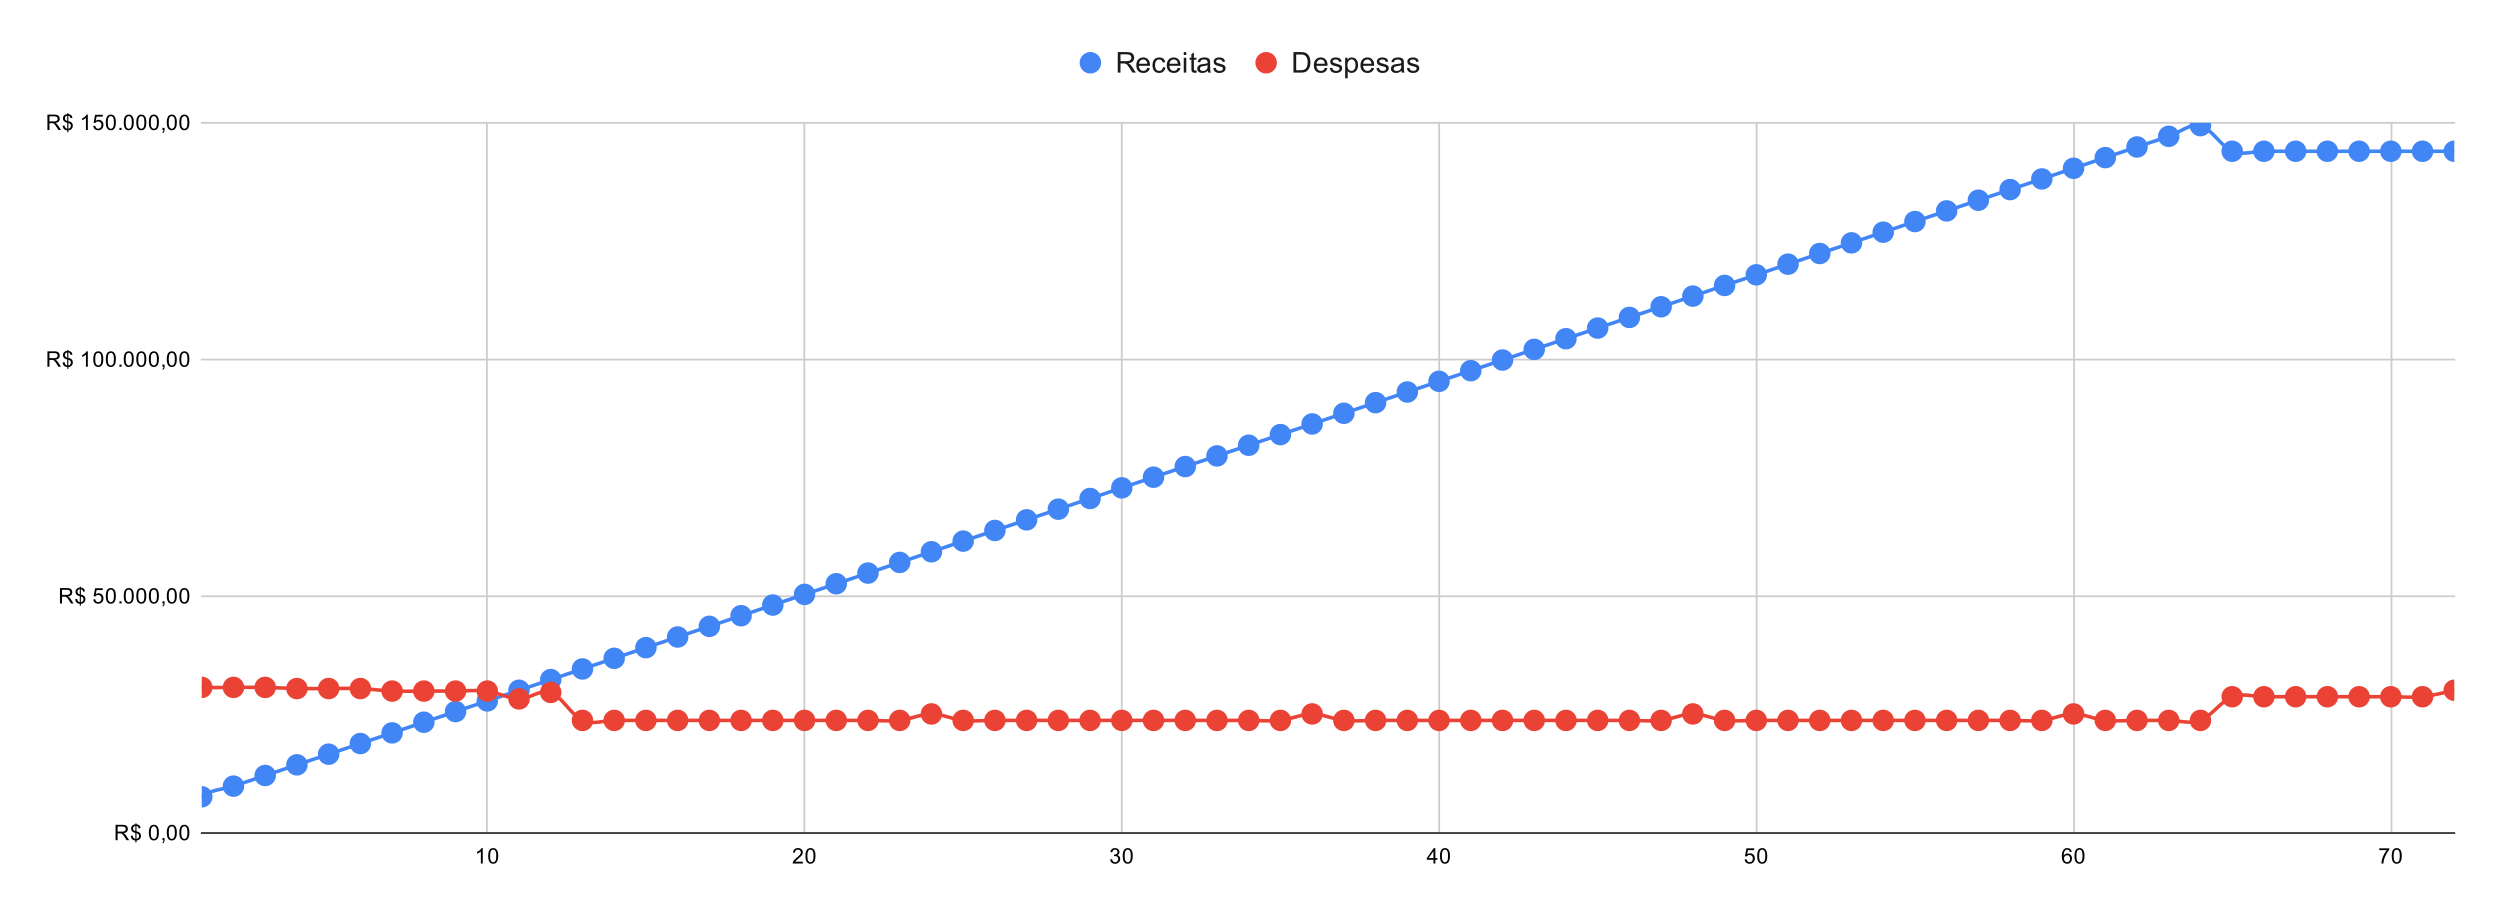 <svg version="1.1" viewBox="0.0 0.0 1394.0 510.0" fill="none" stroke="none" stroke-linecap="square" stroke-miterlimit="10" width="1394" height="510" xmlns:xlink="http://www.w3.org/1999/xlink" xmlns="http://www.w3.org/2000/svg"><path fill="#ffffff" d="M0 0L1394.0 0L1394.0 510.0L0 510.0L0 0Z" fill-rule="nonzero"/><path stroke="#cccccc" stroke-width="1.0" stroke-linecap="butt" d="M271.5 68.5L271.5 464.5" fill-rule="nonzero"/><path stroke="#cccccc" stroke-width="1.0" stroke-linecap="butt" d="M448.5 68.5L448.5 464.5" fill-rule="nonzero"/><path stroke="#cccccc" stroke-width="1.0" stroke-linecap="butt" d="M625.5 68.5L625.5 464.5" fill-rule="nonzero"/><path stroke="#cccccc" stroke-width="1.0" stroke-linecap="butt" d="M802.5 68.5L802.5 464.5" fill-rule="nonzero"/><path stroke="#cccccc" stroke-width="1.0" stroke-linecap="butt" d="M979.5 68.5L979.5 464.5" fill-rule="nonzero"/><path stroke="#cccccc" stroke-width="1.0" stroke-linecap="butt" d="M1156.5 68.5L1156.5 464.5" fill-rule="nonzero"/><path stroke="#cccccc" stroke-width="1.0" stroke-linecap="butt" d="M1333.5 68.5L1333.5 464.5" fill-rule="nonzero"/><path stroke="#333333" stroke-width="1.0" stroke-linecap="butt" d="M112.5 464.5L1368.5 464.5" fill-rule="nonzero"/><path stroke="#cccccc" stroke-width="1.0" stroke-linecap="butt" d="M112.5 332.5L1368.5 332.5" fill-rule="nonzero"/><path stroke="#cccccc" stroke-width="1.0" stroke-linecap="butt" d="M112.5 200.5L1368.5 200.5" fill-rule="nonzero"/><path stroke="#cccccc" stroke-width="1.0" stroke-linecap="butt" d="M112.5 68.5L1368.5 68.5" fill-rule="nonzero"/><clipPath id="id_0"><path d="M112.5 68.5L1368.5 68.5L1368.5 464.5L112.5 464.5L112.5 68.5Z" clip-rule="nonzero"/></clipPath><path stroke="#4285f4" stroke-width="2.0" stroke-linecap="butt" clip-path="url(#id_0)" d="M94.81 464.5C94.81 464.5 106.603 448.648 112.5 444.29C118.397 439.931 124.293 440.33 130.19 438.35C136.087 436.37 141.984 434.39 147.88 432.41C153.777 430.43 159.674 428.45 165.57 426.47C171.467 424.49 177.364 422.51 183.261 420.53C189.157 418.55 195.054 416.57 200.951 414.59C206.847 412.61 212.744 410.63 218.641 408.65C224.538 406.67 230.434 404.69 236.331 402.71C242.228 400.73 248.124 398.75 254.021 396.77C259.918 394.79 265.815 392.81 271.711 390.83C277.608 388.85 283.505 386.87 289.401 384.89C295.298 382.91 301.195 380.93 307.092 378.95C312.988 376.97 318.885 374.99 324.782 373.01C330.678 371.03 336.575 369.05 342.472 367.07C348.369 365.09 354.265 363.11 360.162 361.13C366.059 359.15 371.955 357.17 377.852 355.19C383.749 353.21 389.646 351.23 395.542 349.25C401.439 347.27 407.336 345.29 413.232 343.31C419.129 341.33 425.026 339.35 430.923 337.37C436.819 335.39 442.716 333.41 448.613 331.43C454.509 329.45 460.406 327.47 466.303 325.49C472.2 323.51 478.096 321.53 483.993 319.55C489.89 317.57 495.786 315.59 501.683 313.61C507.58 311.63 513.476 309.65 519.373 307.67C525.27 305.69 531.167 303.71 537.063 301.73C542.96 299.75 548.857 297.77 554.754 295.79C560.65 293.81 566.547 291.83 572.444 289.85C578.34 287.87 584.237 285.89 590.134 283.91C596.03 281.93 601.927 279.95 607.824 277.97C613.721 275.99 619.617 274.01 625.514 272.03C631.411 270.05 637.308 268.07 643.204 266.09C649.101 264.11 654.998 262.13 660.894 260.15C666.791 258.17 672.688 256.19 678.585 254.21C684.481 252.23 690.378 250.25 696.275 248.27C702.171 246.29 708.068 244.31 713.965 242.33C719.861 240.35 725.758 238.37 731.655 236.39C737.552 234.41 743.448 232.43 749.345 230.45C755.242 228.47 761.139 226.49 767.035 224.51C772.932 222.53 778.829 220.55 784.725 218.57C790.622 216.59 796.519 214.61 802.415 212.63C808.312 210.65 814.209 208.67 820.106 206.69C826.002 204.71 831.899 202.73 837.796 200.75C843.692 198.77 849.589 196.79 855.486 194.81C861.383 192.83 867.279 190.85 873.176 188.87C879.073 186.89 884.97 184.91 890.866 182.93C896.763 180.95 902.66 178.97 908.556 176.99C914.453 175.01 920.35 173.03 926.246 171.05C932.143 169.07 938.04 167.09 943.937 165.11C949.833 163.13 955.73 161.15 961.627 159.17C967.524 157.19 973.42 155.21 979.317 153.23C985.214 151.25 991.11 149.27 997.007 147.29C1002.904 145.31 1008.801 143.33 1014.697 141.35C1020.594 139.37 1026.491 137.39 1032.387 135.41C1038.284 133.43 1044.181 131.45 1050.078 129.47C1055.974 127.49 1061.871 125.51 1067.768 123.53C1073.664 121.55 1079.561 119.57 1085.458 117.59C1091.354 115.61 1097.251 113.63 1103.148 111.65C1109.045 109.67 1114.941 107.69 1120.838 105.71C1126.735 103.73 1132.631 101.75 1138.528 99.77C1144.425 97.79 1150.322 95.81 1156.218 93.83C1162.115 91.85 1168.012 89.87 1173.908 87.89C1179.805 85.91 1185.702 83.93 1191.599 81.95C1197.495 79.97 1203.392 77.99 1209.289 76.01C1215.185 74.03 1221.082 68.681 1226.979 70.07C1232.876 71.458 1238.772 81.962 1244.669 84.34C1250.566 86.718 1256.462 84.34 1262.359 84.34C1268.256 84.34 1274.153 84.34 1280.049 84.34C1285.946 84.34 1291.843 84.34 1297.739 84.34C1303.636 84.34 1309.533 84.34 1315.43 84.34C1321.326 84.34 1327.223 84.34 1333.12 84.34C1339.016 84.34 1344.913 84.34 1350.81 84.34C1356.707 84.34 1368.5 84.34 1368.5 84.34" fill-rule="nonzero"/><path stroke="#ea4335" stroke-width="2.0" stroke-linecap="butt" clip-path="url(#id_0)" d="M94.81 382.203C94.81 382.203 106.603 383.113 112.5 383.295C118.397 383.477 124.293 383.295 130.19 383.295C136.087 383.295 141.984 383.188 147.88 383.295C153.777 383.402 159.674 383.83 165.57 383.937C171.467 384.044 177.364 383.937 183.261 383.937C189.157 383.937 195.054 383.703 200.951 383.937C206.847 384.171 212.744 385.108 218.641 385.342C224.538 385.576 230.434 385.342 236.331 385.342C242.228 385.342 248.124 385.342 254.021 385.342C259.918 385.342 265.815 384.614 271.711 385.342C277.608 386.07 283.505 389.585 289.401 389.71C295.298 389.835 301.195 384.095 307.092 386.093C312.988 388.091 318.885 399.099 324.782 401.7C330.678 404.301 336.575 401.7 342.472 401.7C348.369 401.7 354.265 401.7 360.162 401.7C366.059 401.7 371.955 401.7 377.852 401.7C383.749 401.7 389.646 401.7 395.542 401.7C401.439 401.7 407.336 401.7 413.232 401.7C419.129 401.7 425.026 401.7 430.923 401.7C436.819 401.7 442.716 401.7 448.613 401.7C454.509 401.7 460.406 401.7 466.303 401.7C472.2 401.7 478.096 401.7 483.993 401.7C489.89 401.7 495.786 402.303 501.683 401.7C507.58 401.097 513.476 398.083 519.373 398.083C525.27 398.083 531.167 401.097 537.063 401.7C542.96 402.303 548.857 401.7 554.754 401.7C560.65 401.7 566.547 401.7 572.444 401.7C578.34 401.7 584.237 401.7 590.134 401.7C596.03 401.7 601.927 401.7 607.824 401.7C613.721 401.7 619.617 401.7 625.514 401.7C631.411 401.7 637.308 401.7 643.204 401.7C649.101 401.7 654.998 401.7 660.894 401.7C666.791 401.7 672.688 401.7 678.585 401.7C684.481 401.7 690.378 401.7 696.275 401.7C702.171 401.7 708.068 402.303 713.965 401.7C719.861 401.097 725.758 398.083 731.655 398.083C737.552 398.083 743.448 401.097 749.345 401.7C755.242 402.303 761.139 401.7 767.035 401.7C772.932 401.7 778.829 401.7 784.725 401.7C790.622 401.7 796.519 401.7 802.415 401.7C808.312 401.7 814.209 401.7 820.106 401.7C826.002 401.7 831.899 401.7 837.796 401.7C843.692 401.7 849.589 401.7 855.486 401.7C861.383 401.7 867.279 401.7 873.176 401.7C879.073 401.7 884.97 401.7 890.866 401.7C896.763 401.7 902.66 401.7 908.556 401.7C914.453 401.7 920.35 402.303 926.246 401.7C932.143 401.097 938.04 398.083 943.937 398.083C949.833 398.083 955.73 401.097 961.627 401.7C967.524 402.303 973.42 401.7 979.317 401.7C985.214 401.7 991.11 401.7 997.007 401.7C1002.904 401.7 1008.801 401.7 1014.697 401.7C1020.594 401.7 1026.491 401.7 1032.387 401.7C1038.284 401.7 1044.181 401.7 1050.078 401.7C1055.974 401.7 1061.871 401.7 1067.768 401.7C1073.664 401.7 1079.561 401.7 1085.458 401.7C1091.354 401.7 1097.251 401.7 1103.148 401.7C1109.045 401.7 1114.941 401.7 1120.838 401.7C1126.735 401.7 1132.631 402.303 1138.528 401.7C1144.425 401.097 1150.322 398.083 1156.218 398.083C1162.115 398.083 1168.012 401.097 1173.908 401.7C1179.805 402.303 1185.702 401.7 1191.599 401.7C1197.495 401.7 1203.392 401.7 1209.289 401.7C1215.185 401.7 1221.082 403.9 1226.979 401.7C1232.876 399.5 1238.772 390.7 1244.669 388.5C1250.566 386.3 1256.462 388.5 1262.359 388.5C1268.256 388.5 1274.153 388.5 1280.049 388.5C1285.946 388.5 1291.843 388.5 1297.739 388.5C1303.636 388.5 1309.533 388.5 1315.43 388.5C1321.326 388.5 1327.223 388.5 1333.12 388.5C1339.016 388.5 1344.913 389.102 1350.81 388.5C1356.707 387.897 1368.5 384.883 1368.5 384.883" fill-rule="nonzero"/><path fill="#4285f4" clip-path="url(#id_0)" d="M100.81 464.5C100.81 467.814 98.124 470.5 94.81 470.5C91.496 470.5 88.81 467.814 88.81 464.5C88.81 461.186 91.496 458.5 94.81 458.5C98.124 458.5 100.81 461.186 100.81 464.5Z" fill-rule="nonzero"/><path fill="#4285f4" clip-path="url(#id_0)" d="M118.5 444.29C118.5 447.603 115.814 450.29 112.5 450.29C109.186 450.29 106.5 447.603 106.5 444.29C106.5 440.976 109.186 438.29 112.5 438.29C115.814 438.29 118.5 440.976 118.5 444.29Z" fill-rule="nonzero"/><path fill="#4285f4" clip-path="url(#id_0)" d="M136.19 438.35C136.19 441.663 133.504 444.35 130.19 444.35C126.876 444.35 124.19 441.663 124.19 438.35C124.19 435.036 126.876 432.35 130.19 432.35C133.504 432.35 136.19 435.036 136.19 438.35Z" fill-rule="nonzero"/><path fill="#4285f4" clip-path="url(#id_0)" d="M153.88 432.41C153.88 435.723 151.194 438.41 147.88 438.41C144.567 438.41 141.88 435.723 141.88 432.41C141.88 429.096 144.567 426.41 147.88 426.41C151.194 426.41 153.88 429.096 153.88 432.41Z" fill-rule="nonzero"/><path fill="#4285f4" clip-path="url(#id_0)" d="M171.57 426.47C171.57 429.783 168.884 432.47 165.57 432.47C162.257 432.47 159.57 429.783 159.57 426.47C159.57 423.156 162.257 420.47 165.57 420.47C168.884 420.47 171.57 423.156 171.57 426.47Z" fill-rule="nonzero"/><path fill="#4285f4" clip-path="url(#id_0)" d="M189.261 420.53C189.261 423.843 186.574 426.53 183.261 426.53C179.947 426.53 177.261 423.843 177.261 420.53C177.261 417.216 179.947 414.53 183.261 414.53C186.574 414.53 189.261 417.216 189.261 420.53Z" fill-rule="nonzero"/><path fill="#4285f4" clip-path="url(#id_0)" d="M206.951 414.59C206.951 417.903 204.264 420.59 200.951 420.59C197.637 420.59 194.951 417.903 194.951 414.59C194.951 411.276 197.637 408.59 200.951 408.59C204.264 408.59 206.951 411.276 206.951 414.59Z" fill-rule="nonzero"/><path fill="#4285f4" clip-path="url(#id_0)" d="M224.641 408.65C224.641 411.963 221.955 414.65 218.641 414.65C215.327 414.65 212.641 411.963 212.641 408.65C212.641 405.336 215.327 402.65 218.641 402.65C221.955 402.65 224.641 405.336 224.641 408.65Z" fill-rule="nonzero"/><path fill="#4285f4" clip-path="url(#id_0)" d="M242.331 402.71C242.331 406.023 239.645 408.71 236.331 408.71C233.017 408.71 230.331 406.023 230.331 402.71C230.331 399.396 233.017 396.71 236.331 396.71C239.645 396.71 242.331 399.396 242.331 402.71Z" fill-rule="nonzero"/><path fill="#4285f4" clip-path="url(#id_0)" d="M260.021 396.77C260.021 400.083 257.335 402.77 254.021 402.77C250.707 402.77 248.021 400.083 248.021 396.77C248.021 393.456 250.707 390.77 254.021 390.77C257.335 390.77 260.021 393.456 260.021 396.77Z" fill-rule="nonzero"/><path fill="#4285f4" clip-path="url(#id_0)" d="M277.711 390.83C277.711 394.143 275.025 396.83 271.711 396.83C268.398 396.83 265.711 394.143 265.711 390.83C265.711 387.516 268.398 384.83 271.711 384.83C275.025 384.83 277.711 387.516 277.711 390.83Z" fill-rule="nonzero"/><path fill="#4285f4" clip-path="url(#id_0)" d="M295.401 384.89C295.401 388.203 292.715 390.89 289.401 390.89C286.088 390.89 283.401 388.203 283.401 384.89C283.401 381.576 286.088 378.89 289.401 378.89C292.715 378.89 295.401 381.576 295.401 384.89Z" fill-rule="nonzero"/><path fill="#4285f4" clip-path="url(#id_0)" d="M313.092 378.95C313.092 382.263 310.405 384.95 307.092 384.95C303.778 384.95 301.092 382.263 301.092 378.95C301.092 375.636 303.778 372.95 307.092 372.95C310.405 372.95 313.092 375.636 313.092 378.95Z" fill-rule="nonzero"/><path fill="#4285f4" clip-path="url(#id_0)" d="M330.782 373.01C330.782 376.323 328.095 379.01 324.782 379.01C321.468 379.01 318.782 376.323 318.782 373.01C318.782 369.696 321.468 367.01 324.782 367.01C328.095 367.01 330.782 369.696 330.782 373.01Z" fill-rule="nonzero"/><path fill="#4285f4" clip-path="url(#id_0)" d="M348.472 367.07C348.472 370.383 345.786 373.07 342.472 373.07C339.158 373.07 336.472 370.383 336.472 367.07C336.472 363.756 339.158 361.07 342.472 361.07C345.786 361.07 348.472 363.756 348.472 367.07Z" fill-rule="nonzero"/><path fill="#4285f4" clip-path="url(#id_0)" d="M366.162 361.13C366.162 364.443 363.476 367.13 360.162 367.13C356.848 367.13 354.162 364.443 354.162 361.13C354.162 357.816 356.848 355.13 360.162 355.13C363.476 355.13 366.162 357.816 366.162 361.13Z" fill-rule="nonzero"/><path fill="#4285f4" clip-path="url(#id_0)" d="M383.852 355.19C383.852 358.503 381.166 361.19 377.852 361.19C374.538 361.19 371.852 358.503 371.852 355.19C371.852 351.876 374.538 349.19 377.852 349.19C381.166 349.19 383.852 351.876 383.852 355.19Z" fill-rule="nonzero"/><path fill="#4285f4" clip-path="url(#id_0)" d="M401.542 349.25C401.542 352.563 398.856 355.25 395.542 355.25C392.229 355.25 389.542 352.563 389.542 349.25C389.542 345.936 392.229 343.25 395.542 343.25C398.856 343.25 401.542 345.936 401.542 349.25Z" fill-rule="nonzero"/><path fill="#4285f4" clip-path="url(#id_0)" d="M419.232 343.31C419.232 346.623 416.546 349.31 413.232 349.31C409.919 349.31 407.232 346.623 407.232 343.31C407.232 339.996 409.919 337.31 413.232 337.31C416.546 337.31 419.232 339.996 419.232 343.31Z" fill-rule="nonzero"/><path fill="#4285f4" clip-path="url(#id_0)" d="M436.923 337.37C436.923 340.683 434.236 343.37 430.923 343.37C427.609 343.37 424.923 340.683 424.923 337.37C424.923 334.056 427.609 331.37 430.923 331.37C434.236 331.37 436.923 334.056 436.923 337.37Z" fill-rule="nonzero"/><path fill="#4285f4" clip-path="url(#id_0)" d="M454.613 331.43C454.613 334.743 451.926 337.43 448.613 337.43C445.299 337.43 442.613 334.743 442.613 331.43C442.613 328.116 445.299 325.43 448.613 325.43C451.926 325.43 454.613 328.116 454.613 331.43Z" fill-rule="nonzero"/><path fill="#4285f4" clip-path="url(#id_0)" d="M472.303 325.49C472.303 328.803 469.617 331.49 466.303 331.49C462.989 331.49 460.303 328.803 460.303 325.49C460.303 322.176 462.989 319.49 466.303 319.49C469.617 319.49 472.303 322.176 472.303 325.49Z" fill-rule="nonzero"/><path fill="#4285f4" clip-path="url(#id_0)" d="M489.993 319.55C489.993 322.863 487.307 325.55 483.993 325.55C480.679 325.55 477.993 322.863 477.993 319.55C477.993 316.236 480.679 313.55 483.993 313.55C487.307 313.55 489.993 316.236 489.993 319.55Z" fill-rule="nonzero"/><path fill="#4285f4" clip-path="url(#id_0)" d="M507.683 313.61C507.683 316.923 504.997 319.61 501.683 319.61C498.369 319.61 495.683 316.923 495.683 313.61C495.683 310.296 498.369 307.61 501.683 307.61C504.997 307.61 507.683 310.296 507.683 313.61Z" fill-rule="nonzero"/><path fill="#4285f4" clip-path="url(#id_0)" d="M525.373 307.67C525.373 310.983 522.687 313.67 519.373 313.67C516.059 313.67 513.373 310.983 513.373 307.67C513.373 304.356 516.059 301.67 519.373 301.67C522.687 301.67 525.373 304.356 525.373 307.67Z" fill-rule="nonzero"/><path fill="#4285f4" clip-path="url(#id_0)" d="M543.063 301.73C543.063 305.043 540.377 307.73 537.063 307.73C533.75 307.73 531.063 305.043 531.063 301.73C531.063 298.416 533.75 295.73 537.063 295.73C540.377 295.73 543.063 298.416 543.063 301.73Z" fill-rule="nonzero"/><path fill="#4285f4" clip-path="url(#id_0)" d="M560.754 295.79C560.754 299.103 558.067 301.79 554.754 301.79C551.44 301.79 548.754 299.103 548.754 295.79C548.754 292.476 551.44 289.79 554.754 289.79C558.067 289.79 560.754 292.476 560.754 295.79Z" fill-rule="nonzero"/><path fill="#4285f4" clip-path="url(#id_0)" d="M578.444 289.85C578.444 293.163 575.757 295.85 572.444 295.85C569.13 295.85 566.444 293.163 566.444 289.85C566.444 286.536 569.13 283.85 572.444 283.85C575.757 283.85 578.444 286.536 578.444 289.85Z" fill-rule="nonzero"/><path fill="#4285f4" clip-path="url(#id_0)" d="M596.134 283.91C596.134 287.223 593.447 289.91 590.134 289.91C586.82 289.91 584.134 287.223 584.134 283.91C584.134 280.596 586.82 277.91 590.134 277.91C593.447 277.91 596.134 280.596 596.134 283.91Z" fill-rule="nonzero"/><path fill="#4285f4" clip-path="url(#id_0)" d="M613.824 277.97C613.824 281.283 611.138 283.97 607.824 283.97C604.51 283.97 601.824 281.283 601.824 277.97C601.824 274.656 604.51 271.97 607.824 271.97C611.138 271.97 613.824 274.656 613.824 277.97Z" fill-rule="nonzero"/><path fill="#4285f4" clip-path="url(#id_0)" d="M631.514 272.03C631.514 275.343 628.828 278.03 625.514 278.03C622.2 278.03 619.514 275.343 619.514 272.03C619.514 268.716 622.2 266.03 625.514 266.03C628.828 266.03 631.514 268.716 631.514 272.03Z" fill-rule="nonzero"/><path fill="#4285f4" clip-path="url(#id_0)" d="M649.204 266.09C649.204 269.403 646.518 272.09 643.204 272.09C639.89 272.09 637.204 269.403 637.204 266.09C637.204 262.776 639.89 260.09 643.204 260.09C646.518 260.09 649.204 262.776 649.204 266.09Z" fill-rule="nonzero"/><path fill="#4285f4" clip-path="url(#id_0)" d="M666.894 260.15C666.894 263.463 664.208 266.15 660.894 266.15C657.581 266.15 654.894 263.463 654.894 260.15C654.894 256.836 657.581 254.15 660.894 254.15C664.208 254.15 666.894 256.836 666.894 260.15Z" fill-rule="nonzero"/><path fill="#4285f4" clip-path="url(#id_0)" d="M684.585 254.21C684.585 257.523 681.898 260.21 678.585 260.21C675.271 260.21 672.585 257.523 672.585 254.21C672.585 250.896 675.271 248.21 678.585 248.21C681.898 248.21 684.585 250.896 684.585 254.21Z" fill-rule="nonzero"/><path fill="#4285f4" clip-path="url(#id_0)" d="M702.275 248.27C702.275 251.583 699.588 254.27 696.275 254.27C692.961 254.27 690.275 251.583 690.275 248.27C690.275 244.956 692.961 242.27 696.275 242.27C699.588 242.27 702.275 244.956 702.275 248.27Z" fill-rule="nonzero"/><path fill="#4285f4" clip-path="url(#id_0)" d="M719.965 242.33C719.965 245.643 717.279 248.33 713.965 248.33C710.651 248.33 707.965 245.643 707.965 242.33C707.965 239.016 710.651 236.33 713.965 236.33C717.279 236.33 719.965 239.016 719.965 242.33Z" fill-rule="nonzero"/><path fill="#4285f4" clip-path="url(#id_0)" d="M737.655 236.39C737.655 239.703 734.969 242.39 731.655 242.39C728.341 242.39 725.655 239.703 725.655 236.39C725.655 233.076 728.341 230.39 731.655 230.39C734.969 230.39 737.655 233.076 737.655 236.39Z" fill-rule="nonzero"/><path fill="#4285f4" clip-path="url(#id_0)" d="M755.345 230.45C755.345 233.763 752.659 236.45 749.345 236.45C746.031 236.45 743.345 233.763 743.345 230.45C743.345 227.136 746.031 224.45 749.345 224.45C752.659 224.45 755.345 227.136 755.345 230.45Z" fill-rule="nonzero"/><path fill="#4285f4" clip-path="url(#id_0)" d="M773.035 224.51C773.035 227.823 770.349 230.51 767.035 230.51C763.721 230.51 761.035 227.823 761.035 224.51C761.035 221.196 763.721 218.51 767.035 218.51C770.349 218.51 773.035 221.196 773.035 224.51Z" fill-rule="nonzero"/><path fill="#4285f4" clip-path="url(#id_0)" d="M790.725 218.57C790.725 221.883 788.039 224.57 784.725 224.57C781.412 224.57 778.725 221.883 778.725 218.57C778.725 215.256 781.412 212.57 784.725 212.57C788.039 212.57 790.725 215.256 790.725 218.57Z" fill-rule="nonzero"/><path fill="#4285f4" clip-path="url(#id_0)" d="M808.415 212.63C808.415 215.943 805.729 218.63 802.415 218.63C799.102 218.63 796.415 215.943 796.415 212.63C796.415 209.316 799.102 206.63 802.415 206.63C805.729 206.63 808.415 209.316 808.415 212.63Z" fill-rule="nonzero"/><path fill="#4285f4" clip-path="url(#id_0)" d="M826.106 206.69C826.106 210.003 823.419 212.69 820.106 212.69C816.792 212.69 814.106 210.003 814.106 206.69C814.106 203.376 816.792 200.69 820.106 200.69C823.419 200.69 826.106 203.376 826.106 206.69Z" fill-rule="nonzero"/><path fill="#4285f4" clip-path="url(#id_0)" d="M843.796 200.75C843.796 204.063 841.11 206.75 837.796 206.75C834.482 206.75 831.796 204.063 831.796 200.75C831.796 197.436 834.482 194.75 837.796 194.75C841.11 194.75 843.796 197.436 843.796 200.75Z" fill-rule="nonzero"/><path fill="#4285f4" clip-path="url(#id_0)" d="M861.486 194.81C861.486 198.123 858.8 200.81 855.486 200.81C852.172 200.81 849.486 198.123 849.486 194.81C849.486 191.496 852.172 188.81 855.486 188.81C858.8 188.81 861.486 191.496 861.486 194.81Z" fill-rule="nonzero"/><path fill="#4285f4" clip-path="url(#id_0)" d="M879.176 188.87C879.176 192.183 876.49 194.87 873.176 194.87C869.862 194.87 867.176 192.183 867.176 188.87C867.176 185.556 869.862 182.87 873.176 182.87C876.49 182.87 879.176 185.556 879.176 188.87Z" fill-rule="nonzero"/><path fill="#4285f4" clip-path="url(#id_0)" d="M896.866 182.93C896.866 186.243 894.18 188.93 890.866 188.93C887.553 188.93 884.866 186.243 884.866 182.93C884.866 179.616 887.553 176.93 890.866 176.93C894.18 176.93 896.866 179.616 896.866 182.93Z" fill-rule="nonzero"/><path fill="#4285f4" clip-path="url(#id_0)" d="M914.556 176.99C914.556 180.303 911.87 182.99 908.556 182.99C905.243 182.99 902.556 180.303 902.556 176.99C902.556 173.676 905.243 170.99 908.556 170.99C911.87 170.99 914.556 173.676 914.556 176.99Z" fill-rule="nonzero"/><path fill="#4285f4" clip-path="url(#id_0)" d="M932.246 171.05C932.246 174.363 929.56 177.05 926.246 177.05C922.933 177.05 920.246 174.363 920.246 171.05C920.246 167.736 922.933 165.05 926.246 165.05C929.56 165.05 932.246 167.736 932.246 171.05Z" fill-rule="nonzero"/><path fill="#4285f4" clip-path="url(#id_0)" d="M949.937 165.11C949.937 168.423 947.25 171.11 943.937 171.11C940.623 171.11 937.937 168.423 937.937 165.11C937.937 161.796 940.623 159.11 943.937 159.11C947.25 159.11 949.937 161.796 949.937 165.11Z" fill-rule="nonzero"/><path fill="#4285f4" clip-path="url(#id_0)" d="M967.627 159.17C967.627 162.483 964.941 165.17 961.627 165.17C958.313 165.17 955.627 162.483 955.627 159.17C955.627 155.856 958.313 153.17 961.627 153.17C964.941 153.17 967.627 155.856 967.627 159.17Z" fill-rule="nonzero"/><path fill="#4285f4" clip-path="url(#id_0)" d="M985.317 153.23C985.317 156.543 982.631 159.23 979.317 159.23C976.003 159.23 973.317 156.543 973.317 153.23C973.317 149.916 976.003 147.23 979.317 147.23C982.631 147.23 985.317 149.916 985.317 153.23Z" fill-rule="nonzero"/><path fill="#4285f4" clip-path="url(#id_0)" d="M1003.007 147.29C1003.007 150.603 1000.321 153.29 997.007 153.29C993.693 153.29 991.007 150.603 991.007 147.29C991.007 143.976 993.693 141.29 997.007 141.29C1000.321 141.29 1003.007 143.976 1003.007 147.29Z" fill-rule="nonzero"/><path fill="#4285f4" clip-path="url(#id_0)" d="M1020.697 141.35C1020.697 144.663 1018.011 147.35 1014.697 147.35C1011.384 147.35 1008.697 144.663 1008.697 141.35C1008.697 138.036 1011.384 135.35 1014.697 135.35C1018.011 135.35 1020.697 138.036 1020.697 141.35Z" fill-rule="nonzero"/><path fill="#4285f4" clip-path="url(#id_0)" d="M1038.387 135.41C1038.387 138.723 1035.701 141.41 1032.387 141.41C1029.074 141.41 1026.387 138.723 1026.387 135.41C1026.387 132.096 1029.074 129.41 1032.387 129.41C1035.701 129.41 1038.387 132.096 1038.387 135.41Z" fill-rule="nonzero"/><path fill="#4285f4" clip-path="url(#id_0)" d="M1056.078 129.47C1056.078 132.783 1053.391 135.47 1050.078 135.47C1046.764 135.47 1044.078 132.783 1044.078 129.47C1044.078 126.156 1046.764 123.47 1050.078 123.47C1053.391 123.47 1056.078 126.156 1056.078 129.47Z" fill-rule="nonzero"/><path fill="#4285f4" clip-path="url(#id_0)" d="M1073.768 123.53C1073.768 126.843 1071.081 129.53 1067.768 129.53C1064.454 129.53 1061.768 126.843 1061.768 123.53C1061.768 120.216 1064.454 117.53 1067.768 117.53C1071.081 117.53 1073.768 120.216 1073.768 123.53Z" fill-rule="nonzero"/><path fill="#4285f4" clip-path="url(#id_0)" d="M1091.458 117.59C1091.458 120.903 1088.772 123.59 1085.458 123.59C1082.144 123.59 1079.458 120.903 1079.458 117.59C1079.458 114.276 1082.144 111.59 1085.458 111.59C1088.772 111.59 1091.458 114.276 1091.458 117.59Z" fill-rule="nonzero"/><path fill="#4285f4" clip-path="url(#id_0)" d="M1109.148 111.65C1109.148 114.963 1106.461 117.65 1103.148 117.65C1099.834 117.65 1097.148 114.963 1097.148 111.65C1097.148 108.336 1099.834 105.65 1103.148 105.65C1106.461 105.65 1109.148 108.336 1109.148 111.65Z" fill-rule="nonzero"/><path fill="#4285f4" clip-path="url(#id_0)" d="M1126.838 105.71C1126.838 109.023 1124.152 111.71 1120.838 111.71C1117.524 111.71 1114.838 109.023 1114.838 105.71C1114.838 102.396 1117.524 99.71 1120.838 99.71C1124.152 99.71 1126.838 102.396 1126.838 105.71Z" fill-rule="nonzero"/><path fill="#4285f4" clip-path="url(#id_0)" d="M1144.528 99.77C1144.528 103.083 1141.842 105.77 1138.528 105.77C1135.215 105.77 1132.528 103.083 1132.528 99.77C1132.528 96.456 1135.215 93.77 1138.528 93.77C1141.842 93.77 1144.528 96.456 1144.528 99.77Z" fill-rule="nonzero"/><path fill="#4285f4" clip-path="url(#id_0)" d="M1162.218 93.83C1162.218 97.143 1159.532 99.83 1156.218 99.83C1152.905 99.83 1150.218 97.143 1150.218 93.83C1150.218 90.516 1152.905 87.83 1156.218 87.83C1159.532 87.83 1162.218 90.516 1162.218 93.83Z" fill-rule="nonzero"/><path fill="#4285f4" clip-path="url(#id_0)" d="M1179.908 87.89C1179.908 91.203 1177.222 93.89 1173.908 93.89C1170.595 93.89 1167.908 91.203 1167.908 87.89C1167.908 84.576 1170.595 81.89 1173.908 81.89C1177.222 81.89 1179.908 84.576 1179.908 87.89Z" fill-rule="nonzero"/><path fill="#4285f4" clip-path="url(#id_0)" d="M1197.599 81.95C1197.599 85.263 1194.912 87.95 1191.599 87.95C1188.285 87.95 1185.599 85.263 1185.599 81.95C1185.599 78.636 1188.285 75.95 1191.599 75.95C1194.912 75.95 1197.599 78.636 1197.599 81.95Z" fill-rule="nonzero"/><path fill="#4285f4" clip-path="url(#id_0)" d="M1215.289 76.01C1215.289 79.323 1212.602 82.01 1209.289 82.01C1205.975 82.01 1203.289 79.323 1203.289 76.01C1203.289 72.696 1205.975 70.01 1209.289 70.01C1212.602 70.01 1215.289 72.696 1215.289 76.01Z" fill-rule="nonzero"/><path fill="#4285f4" clip-path="url(#id_0)" d="M1232.979 70.07C1232.979 73.383 1230.293 76.07 1226.979 76.07C1223.665 76.07 1220.979 73.383 1220.979 70.07C1220.979 66.756 1223.665 64.07 1226.979 64.07C1230.293 64.07 1232.979 66.756 1232.979 70.07Z" fill-rule="nonzero"/><path fill="#4285f4" clip-path="url(#id_0)" d="M1250.669 84.34C1250.669 87.654 1247.983 90.34 1244.669 90.34C1241.355 90.34 1238.669 87.654 1238.669 84.34C1238.669 81.026 1241.355 78.34 1244.669 78.34C1247.983 78.34 1250.669 81.026 1250.669 84.34Z" fill-rule="nonzero"/><path fill="#4285f4" clip-path="url(#id_0)" d="M1268.359 84.34C1268.359 87.654 1265.673 90.34 1262.359 90.34C1259.045 90.34 1256.359 87.654 1256.359 84.34C1256.359 81.026 1259.045 78.34 1262.359 78.34C1265.673 78.34 1268.359 81.026 1268.359 84.34Z" fill-rule="nonzero"/><path fill="#4285f4" clip-path="url(#id_0)" d="M1286.049 84.34C1286.049 87.654 1283.363 90.34 1280.049 90.34C1276.736 90.34 1274.049 87.654 1274.049 84.34C1274.049 81.026 1276.736 78.34 1280.049 78.34C1283.363 78.34 1286.049 81.026 1286.049 84.34Z" fill-rule="nonzero"/><path fill="#4285f4" clip-path="url(#id_0)" d="M1303.739 84.34C1303.739 87.654 1301.053 90.34 1297.739 90.34C1294.426 90.34 1291.739 87.654 1291.739 84.34C1291.739 81.026 1294.426 78.34 1297.739 78.34C1301.053 78.34 1303.739 81.026 1303.739 84.34Z" fill-rule="nonzero"/><path fill="#4285f4" clip-path="url(#id_0)" d="M1321.43 84.34C1321.43 87.654 1318.743 90.34 1315.43 90.34C1312.116 90.34 1309.43 87.654 1309.43 84.34C1309.43 81.026 1312.116 78.34 1315.43 78.34C1318.743 78.34 1321.43 81.026 1321.43 84.34Z" fill-rule="nonzero"/><path fill="#4285f4" clip-path="url(#id_0)" d="M1339.12 84.34C1339.12 87.654 1336.434 90.34 1333.12 90.34C1329.806 90.34 1327.12 87.654 1327.12 84.34C1327.12 81.026 1329.806 78.34 1333.12 78.34C1336.434 78.34 1339.12 81.026 1339.12 84.34Z" fill-rule="nonzero"/><path fill="#4285f4" clip-path="url(#id_0)" d="M1356.81 84.34C1356.81 87.654 1354.123 90.34 1350.81 90.34C1347.496 90.34 1344.81 87.654 1344.81 84.34C1344.81 81.026 1347.496 78.34 1350.81 78.34C1354.123 78.34 1356.81 81.026 1356.81 84.34Z" fill-rule="nonzero"/><path fill="#4285f4" clip-path="url(#id_0)" d="M1374.5 84.34C1374.5 87.654 1371.814 90.34 1368.5 90.34C1365.186 90.34 1362.5 87.654 1362.5 84.34C1362.5 81.026 1365.186 78.34 1368.5 78.34C1371.814 78.34 1374.5 81.026 1374.5 84.34Z" fill-rule="nonzero"/><path fill="#ea4335" clip-path="url(#id_0)" d="M100.81 382.203C100.81 385.516 98.124 388.203 94.81 388.203C91.496 388.203 88.81 385.516 88.81 382.203C88.81 378.889 91.496 376.203 94.81 376.203C98.124 376.203 100.81 378.889 100.81 382.203Z" fill-rule="nonzero"/><path fill="#ea4335" clip-path="url(#id_0)" d="M118.5 383.295C118.5 386.608 115.814 389.295 112.5 389.295C109.186 389.295 106.5 386.608 106.5 383.295C106.5 379.981 109.186 377.295 112.5 377.295C115.814 377.295 118.5 379.981 118.5 383.295Z" fill-rule="nonzero"/><path fill="#ea4335" clip-path="url(#id_0)" d="M136.19 383.295C136.19 386.608 133.504 389.295 130.19 389.295C126.876 389.295 124.19 386.608 124.19 383.295C124.19 379.981 126.876 377.295 130.19 377.295C133.504 377.295 136.19 379.981 136.19 383.295Z" fill-rule="nonzero"/><path fill="#ea4335" clip-path="url(#id_0)" d="M153.88 383.295C153.88 386.608 151.194 389.295 147.88 389.295C144.567 389.295 141.88 386.608 141.88 383.295C141.88 379.981 144.567 377.295 147.88 377.295C151.194 377.295 153.88 379.981 153.88 383.295Z" fill-rule="nonzero"/><path fill="#ea4335" clip-path="url(#id_0)" d="M171.57 383.937C171.57 387.251 168.884 389.937 165.57 389.937C162.257 389.937 159.57 387.251 159.57 383.937C159.57 380.623 162.257 377.937 165.57 377.937C168.884 377.937 171.57 380.623 171.57 383.937Z" fill-rule="nonzero"/><path fill="#ea4335" clip-path="url(#id_0)" d="M189.261 383.937C189.261 387.251 186.574 389.937 183.261 389.937C179.947 389.937 177.261 387.251 177.261 383.937C177.261 380.623 179.947 377.937 183.261 377.937C186.574 377.937 189.261 380.623 189.261 383.937Z" fill-rule="nonzero"/><path fill="#ea4335" clip-path="url(#id_0)" d="M206.951 383.937C206.951 387.251 204.264 389.937 200.951 389.937C197.637 389.937 194.951 387.251 194.951 383.937C194.951 380.623 197.637 377.937 200.951 377.937C204.264 377.937 206.951 380.623 206.951 383.937Z" fill-rule="nonzero"/><path fill="#ea4335" clip-path="url(#id_0)" d="M224.641 385.342C224.641 388.656 221.955 391.342 218.641 391.342C215.327 391.342 212.641 388.656 212.641 385.342C212.641 382.028 215.327 379.342 218.641 379.342C221.955 379.342 224.641 382.028 224.641 385.342Z" fill-rule="nonzero"/><path fill="#ea4335" clip-path="url(#id_0)" d="M242.331 385.342C242.331 388.656 239.645 391.342 236.331 391.342C233.017 391.342 230.331 388.656 230.331 385.342C230.331 382.028 233.017 379.342 236.331 379.342C239.645 379.342 242.331 382.028 242.331 385.342Z" fill-rule="nonzero"/><path fill="#ea4335" clip-path="url(#id_0)" d="M260.021 385.342C260.021 388.656 257.335 391.342 254.021 391.342C250.707 391.342 248.021 388.656 248.021 385.342C248.021 382.028 250.707 379.342 254.021 379.342C257.335 379.342 260.021 382.028 260.021 385.342Z" fill-rule="nonzero"/><path fill="#ea4335" clip-path="url(#id_0)" d="M277.711 385.342C277.711 388.656 275.025 391.342 271.711 391.342C268.398 391.342 265.711 388.656 265.711 385.342C265.711 382.028 268.398 379.342 271.711 379.342C275.025 379.342 277.711 382.028 277.711 385.342Z" fill-rule="nonzero"/><path fill="#ea4335" clip-path="url(#id_0)" d="M295.401 389.71C295.401 393.023 292.715 395.71 289.401 395.71C286.088 395.71 283.401 393.023 283.401 389.71C283.401 386.396 286.088 383.71 289.401 383.71C292.715 383.71 295.401 386.396 295.401 389.71Z" fill-rule="nonzero"/><path fill="#ea4335" clip-path="url(#id_0)" d="M313.092 386.093C313.092 389.407 310.405 392.093 307.092 392.093C303.778 392.093 301.092 389.407 301.092 386.093C301.092 382.779 303.778 380.093 307.092 380.093C310.405 380.093 313.092 382.779 313.092 386.093Z" fill-rule="nonzero"/><path fill="#ea4335" clip-path="url(#id_0)" d="M330.782 401.7C330.782 405.013 328.095 407.7 324.782 407.7C321.468 407.7 318.782 405.013 318.782 401.7C318.782 398.386 321.468 395.7 324.782 395.7C328.095 395.7 330.782 398.386 330.782 401.7Z" fill-rule="nonzero"/><path fill="#ea4335" clip-path="url(#id_0)" d="M348.472 401.7C348.472 405.013 345.786 407.7 342.472 407.7C339.158 407.7 336.472 405.013 336.472 401.7C336.472 398.386 339.158 395.7 342.472 395.7C345.786 395.7 348.472 398.386 348.472 401.7Z" fill-rule="nonzero"/><path fill="#ea4335" clip-path="url(#id_0)" d="M366.162 401.7C366.162 405.013 363.476 407.7 360.162 407.7C356.848 407.7 354.162 405.013 354.162 401.7C354.162 398.386 356.848 395.7 360.162 395.7C363.476 395.7 366.162 398.386 366.162 401.7Z" fill-rule="nonzero"/><path fill="#ea4335" clip-path="url(#id_0)" d="M383.852 401.7C383.852 405.013 381.166 407.7 377.852 407.7C374.538 407.7 371.852 405.013 371.852 401.7C371.852 398.386 374.538 395.7 377.852 395.7C381.166 395.7 383.852 398.386 383.852 401.7Z" fill-rule="nonzero"/><path fill="#ea4335" clip-path="url(#id_0)" d="M401.542 401.7C401.542 405.013 398.856 407.7 395.542 407.7C392.229 407.7 389.542 405.013 389.542 401.7C389.542 398.386 392.229 395.7 395.542 395.7C398.856 395.7 401.542 398.386 401.542 401.7Z" fill-rule="nonzero"/><path fill="#ea4335" clip-path="url(#id_0)" d="M419.232 401.7C419.232 405.013 416.546 407.7 413.232 407.7C409.919 407.7 407.232 405.013 407.232 401.7C407.232 398.386 409.919 395.7 413.232 395.7C416.546 395.7 419.232 398.386 419.232 401.7Z" fill-rule="nonzero"/><path fill="#ea4335" clip-path="url(#id_0)" d="M436.923 401.7C436.923 405.013 434.236 407.7 430.923 407.7C427.609 407.7 424.923 405.013 424.923 401.7C424.923 398.386 427.609 395.7 430.923 395.7C434.236 395.7 436.923 398.386 436.923 401.7Z" fill-rule="nonzero"/><path fill="#ea4335" clip-path="url(#id_0)" d="M454.613 401.7C454.613 405.013 451.926 407.7 448.613 407.7C445.299 407.7 442.613 405.013 442.613 401.7C442.613 398.386 445.299 395.7 448.613 395.7C451.926 395.7 454.613 398.386 454.613 401.7Z" fill-rule="nonzero"/><path fill="#ea4335" clip-path="url(#id_0)" d="M472.303 401.7C472.303 405.013 469.617 407.7 466.303 407.7C462.989 407.7 460.303 405.013 460.303 401.7C460.303 398.386 462.989 395.7 466.303 395.7C469.617 395.7 472.303 398.386 472.303 401.7Z" fill-rule="nonzero"/><path fill="#ea4335" clip-path="url(#id_0)" d="M489.993 401.7C489.993 405.013 487.307 407.7 483.993 407.7C480.679 407.7 477.993 405.013 477.993 401.7C477.993 398.386 480.679 395.7 483.993 395.7C487.307 395.7 489.993 398.386 489.993 401.7Z" fill-rule="nonzero"/><path fill="#ea4335" clip-path="url(#id_0)" d="M507.683 401.7C507.683 405.013 504.997 407.7 501.683 407.7C498.369 407.7 495.683 405.013 495.683 401.7C495.683 398.386 498.369 395.7 501.683 395.7C504.997 395.7 507.683 398.386 507.683 401.7Z" fill-rule="nonzero"/><path fill="#ea4335" clip-path="url(#id_0)" d="M525.373 398.083C525.373 401.397 522.687 404.083 519.373 404.083C516.059 404.083 513.373 401.397 513.373 398.083C513.373 394.769 516.059 392.083 519.373 392.083C522.687 392.083 525.373 394.769 525.373 398.083Z" fill-rule="nonzero"/><path fill="#ea4335" clip-path="url(#id_0)" d="M543.063 401.7C543.063 405.013 540.377 407.7 537.063 407.7C533.75 407.7 531.063 405.013 531.063 401.7C531.063 398.386 533.75 395.7 537.063 395.7C540.377 395.7 543.063 398.386 543.063 401.7Z" fill-rule="nonzero"/><path fill="#ea4335" clip-path="url(#id_0)" d="M560.754 401.7C560.754 405.013 558.067 407.7 554.754 407.7C551.44 407.7 548.754 405.013 548.754 401.7C548.754 398.386 551.44 395.7 554.754 395.7C558.067 395.7 560.754 398.386 560.754 401.7Z" fill-rule="nonzero"/><path fill="#ea4335" clip-path="url(#id_0)" d="M578.444 401.7C578.444 405.013 575.757 407.7 572.444 407.7C569.13 407.7 566.444 405.013 566.444 401.7C566.444 398.386 569.13 395.7 572.444 395.7C575.757 395.7 578.444 398.386 578.444 401.7Z" fill-rule="nonzero"/><path fill="#ea4335" clip-path="url(#id_0)" d="M596.134 401.7C596.134 405.013 593.447 407.7 590.134 407.7C586.82 407.7 584.134 405.013 584.134 401.7C584.134 398.386 586.82 395.7 590.134 395.7C593.447 395.7 596.134 398.386 596.134 401.7Z" fill-rule="nonzero"/><path fill="#ea4335" clip-path="url(#id_0)" d="M613.824 401.7C613.824 405.013 611.138 407.7 607.824 407.7C604.51 407.7 601.824 405.013 601.824 401.7C601.824 398.386 604.51 395.7 607.824 395.7C611.138 395.7 613.824 398.386 613.824 401.7Z" fill-rule="nonzero"/><path fill="#ea4335" clip-path="url(#id_0)" d="M631.514 401.7C631.514 405.013 628.828 407.7 625.514 407.7C622.2 407.7 619.514 405.013 619.514 401.7C619.514 398.386 622.2 395.7 625.514 395.7C628.828 395.7 631.514 398.386 631.514 401.7Z" fill-rule="nonzero"/><path fill="#ea4335" clip-path="url(#id_0)" d="M649.204 401.7C649.204 405.013 646.518 407.7 643.204 407.7C639.89 407.7 637.204 405.013 637.204 401.7C637.204 398.386 639.89 395.7 643.204 395.7C646.518 395.7 649.204 398.386 649.204 401.7Z" fill-rule="nonzero"/><path fill="#ea4335" clip-path="url(#id_0)" d="M666.894 401.7C666.894 405.013 664.208 407.7 660.894 407.7C657.581 407.7 654.894 405.013 654.894 401.7C654.894 398.386 657.581 395.7 660.894 395.7C664.208 395.7 666.894 398.386 666.894 401.7Z" fill-rule="nonzero"/><path fill="#ea4335" clip-path="url(#id_0)" d="M684.585 401.7C684.585 405.013 681.898 407.7 678.585 407.7C675.271 407.7 672.585 405.013 672.585 401.7C672.585 398.386 675.271 395.7 678.585 395.7C681.898 395.7 684.585 398.386 684.585 401.7Z" fill-rule="nonzero"/><path fill="#ea4335" clip-path="url(#id_0)" d="M702.275 401.7C702.275 405.013 699.588 407.7 696.275 407.7C692.961 407.7 690.275 405.013 690.275 401.7C690.275 398.386 692.961 395.7 696.275 395.7C699.588 395.7 702.275 398.386 702.275 401.7Z" fill-rule="nonzero"/><path fill="#ea4335" clip-path="url(#id_0)" d="M719.965 401.7C719.965 405.013 717.279 407.7 713.965 407.7C710.651 407.7 707.965 405.013 707.965 401.7C707.965 398.386 710.651 395.7 713.965 395.7C717.279 395.7 719.965 398.386 719.965 401.7Z" fill-rule="nonzero"/><path fill="#ea4335" clip-path="url(#id_0)" d="M737.655 398.083C737.655 401.397 734.969 404.083 731.655 404.083C728.341 404.083 725.655 401.397 725.655 398.083C725.655 394.769 728.341 392.083 731.655 392.083C734.969 392.083 737.655 394.769 737.655 398.083Z" fill-rule="nonzero"/><path fill="#ea4335" clip-path="url(#id_0)" d="M755.345 401.7C755.345 405.013 752.659 407.7 749.345 407.7C746.031 407.7 743.345 405.013 743.345 401.7C743.345 398.386 746.031 395.7 749.345 395.7C752.659 395.7 755.345 398.386 755.345 401.7Z" fill-rule="nonzero"/><path fill="#ea4335" clip-path="url(#id_0)" d="M773.035 401.7C773.035 405.013 770.349 407.7 767.035 407.7C763.721 407.7 761.035 405.013 761.035 401.7C761.035 398.386 763.721 395.7 767.035 395.7C770.349 395.7 773.035 398.386 773.035 401.7Z" fill-rule="nonzero"/><path fill="#ea4335" clip-path="url(#id_0)" d="M790.725 401.7C790.725 405.013 788.039 407.7 784.725 407.7C781.412 407.7 778.725 405.013 778.725 401.7C778.725 398.386 781.412 395.7 784.725 395.7C788.039 395.7 790.725 398.386 790.725 401.7Z" fill-rule="nonzero"/><path fill="#ea4335" clip-path="url(#id_0)" d="M808.415 401.7C808.415 405.013 805.729 407.7 802.415 407.7C799.102 407.7 796.415 405.013 796.415 401.7C796.415 398.386 799.102 395.7 802.415 395.7C805.729 395.7 808.415 398.386 808.415 401.7Z" fill-rule="nonzero"/><path fill="#ea4335" clip-path="url(#id_0)" d="M826.106 401.7C826.106 405.013 823.419 407.7 820.106 407.7C816.792 407.7 814.106 405.013 814.106 401.7C814.106 398.386 816.792 395.7 820.106 395.7C823.419 395.7 826.106 398.386 826.106 401.7Z" fill-rule="nonzero"/><path fill="#ea4335" clip-path="url(#id_0)" d="M843.796 401.7C843.796 405.013 841.11 407.7 837.796 407.7C834.482 407.7 831.796 405.013 831.796 401.7C831.796 398.386 834.482 395.7 837.796 395.7C841.11 395.7 843.796 398.386 843.796 401.7Z" fill-rule="nonzero"/><path fill="#ea4335" clip-path="url(#id_0)" d="M861.486 401.7C861.486 405.013 858.8 407.7 855.486 407.7C852.172 407.7 849.486 405.013 849.486 401.7C849.486 398.386 852.172 395.7 855.486 395.7C858.8 395.7 861.486 398.386 861.486 401.7Z" fill-rule="nonzero"/><path fill="#ea4335" clip-path="url(#id_0)" d="M879.176 401.7C879.176 405.013 876.49 407.7 873.176 407.7C869.862 407.7 867.176 405.013 867.176 401.7C867.176 398.386 869.862 395.7 873.176 395.7C876.49 395.7 879.176 398.386 879.176 401.7Z" fill-rule="nonzero"/><path fill="#ea4335" clip-path="url(#id_0)" d="M896.866 401.7C896.866 405.013 894.18 407.7 890.866 407.7C887.553 407.7 884.866 405.013 884.866 401.7C884.866 398.386 887.553 395.7 890.866 395.7C894.18 395.7 896.866 398.386 896.866 401.7Z" fill-rule="nonzero"/><path fill="#ea4335" clip-path="url(#id_0)" d="M914.556 401.7C914.556 405.013 911.87 407.7 908.556 407.7C905.243 407.7 902.556 405.013 902.556 401.7C902.556 398.386 905.243 395.7 908.556 395.7C911.87 395.7 914.556 398.386 914.556 401.7Z" fill-rule="nonzero"/><path fill="#ea4335" clip-path="url(#id_0)" d="M932.246 401.7C932.246 405.013 929.56 407.7 926.246 407.7C922.933 407.7 920.246 405.013 920.246 401.7C920.246 398.386 922.933 395.7 926.246 395.7C929.56 395.7 932.246 398.386 932.246 401.7Z" fill-rule="nonzero"/><path fill="#ea4335" clip-path="url(#id_0)" d="M949.937 398.083C949.937 401.397 947.25 404.083 943.937 404.083C940.623 404.083 937.937 401.397 937.937 398.083C937.937 394.769 940.623 392.083 943.937 392.083C947.25 392.083 949.937 394.769 949.937 398.083Z" fill-rule="nonzero"/><path fill="#ea4335" clip-path="url(#id_0)" d="M967.627 401.7C967.627 405.013 964.941 407.7 961.627 407.7C958.313 407.7 955.627 405.013 955.627 401.7C955.627 398.386 958.313 395.7 961.627 395.7C964.941 395.7 967.627 398.386 967.627 401.7Z" fill-rule="nonzero"/><path fill="#ea4335" clip-path="url(#id_0)" d="M985.317 401.7C985.317 405.013 982.631 407.7 979.317 407.7C976.003 407.7 973.317 405.013 973.317 401.7C973.317 398.386 976.003 395.7 979.317 395.7C982.631 395.7 985.317 398.386 985.317 401.7Z" fill-rule="nonzero"/><path fill="#ea4335" clip-path="url(#id_0)" d="M1003.007 401.7C1003.007 405.013 1000.321 407.7 997.007 407.7C993.693 407.7 991.007 405.013 991.007 401.7C991.007 398.386 993.693 395.7 997.007 395.7C1000.321 395.7 1003.007 398.386 1003.007 401.7Z" fill-rule="nonzero"/><path fill="#ea4335" clip-path="url(#id_0)" d="M1020.697 401.7C1020.697 405.013 1018.011 407.7 1014.697 407.7C1011.384 407.7 1008.697 405.013 1008.697 401.7C1008.697 398.386 1011.384 395.7 1014.697 395.7C1018.011 395.7 1020.697 398.386 1020.697 401.7Z" fill-rule="nonzero"/><path fill="#ea4335" clip-path="url(#id_0)" d="M1038.387 401.7C1038.387 405.013 1035.701 407.7 1032.387 407.7C1029.074 407.7 1026.387 405.013 1026.387 401.7C1026.387 398.386 1029.074 395.7 1032.387 395.7C1035.701 395.7 1038.387 398.386 1038.387 401.7Z" fill-rule="nonzero"/><path fill="#ea4335" clip-path="url(#id_0)" d="M1056.078 401.7C1056.078 405.013 1053.391 407.7 1050.078 407.7C1046.764 407.7 1044.078 405.013 1044.078 401.7C1044.078 398.386 1046.764 395.7 1050.078 395.7C1053.391 395.7 1056.078 398.386 1056.078 401.7Z" fill-rule="nonzero"/><path fill="#ea4335" clip-path="url(#id_0)" d="M1073.768 401.7C1073.768 405.013 1071.081 407.7 1067.768 407.7C1064.454 407.7 1061.768 405.013 1061.768 401.7C1061.768 398.386 1064.454 395.7 1067.768 395.7C1071.081 395.7 1073.768 398.386 1073.768 401.7Z" fill-rule="nonzero"/><path fill="#ea4335" clip-path="url(#id_0)" d="M1091.458 401.7C1091.458 405.013 1088.772 407.7 1085.458 407.7C1082.144 407.7 1079.458 405.013 1079.458 401.7C1079.458 398.386 1082.144 395.7 1085.458 395.7C1088.772 395.7 1091.458 398.386 1091.458 401.7Z" fill-rule="nonzero"/><path fill="#ea4335" clip-path="url(#id_0)" d="M1109.148 401.7C1109.148 405.013 1106.461 407.7 1103.148 407.7C1099.834 407.7 1097.148 405.013 1097.148 401.7C1097.148 398.386 1099.834 395.7 1103.148 395.7C1106.461 395.7 1109.148 398.386 1109.148 401.7Z" fill-rule="nonzero"/><path fill="#ea4335" clip-path="url(#id_0)" d="M1126.838 401.7C1126.838 405.013 1124.152 407.7 1120.838 407.7C1117.524 407.7 1114.838 405.013 1114.838 401.7C1114.838 398.386 1117.524 395.7 1120.838 395.7C1124.152 395.7 1126.838 398.386 1126.838 401.7Z" fill-rule="nonzero"/><path fill="#ea4335" clip-path="url(#id_0)" d="M1144.528 401.7C1144.528 405.013 1141.842 407.7 1138.528 407.7C1135.215 407.7 1132.528 405.013 1132.528 401.7C1132.528 398.386 1135.215 395.7 1138.528 395.7C1141.842 395.7 1144.528 398.386 1144.528 401.7Z" fill-rule="nonzero"/><path fill="#ea4335" clip-path="url(#id_0)" d="M1162.218 398.083C1162.218 401.397 1159.532 404.083 1156.218 404.083C1152.905 404.083 1150.218 401.397 1150.218 398.083C1150.218 394.769 1152.905 392.083 1156.218 392.083C1159.532 392.083 1162.218 394.769 1162.218 398.083Z" fill-rule="nonzero"/><path fill="#ea4335" clip-path="url(#id_0)" d="M1179.908 401.7C1179.908 405.013 1177.222 407.7 1173.908 407.7C1170.595 407.7 1167.908 405.013 1167.908 401.7C1167.908 398.386 1170.595 395.7 1173.908 395.7C1177.222 395.7 1179.908 398.386 1179.908 401.7Z" fill-rule="nonzero"/><path fill="#ea4335" clip-path="url(#id_0)" d="M1197.599 401.7C1197.599 405.013 1194.912 407.7 1191.599 407.7C1188.285 407.7 1185.599 405.013 1185.599 401.7C1185.599 398.386 1188.285 395.7 1191.599 395.7C1194.912 395.7 1197.599 398.386 1197.599 401.7Z" fill-rule="nonzero"/><path fill="#ea4335" clip-path="url(#id_0)" d="M1215.289 401.7C1215.289 405.013 1212.602 407.7 1209.289 407.7C1205.975 407.7 1203.289 405.013 1203.289 401.7C1203.289 398.386 1205.975 395.7 1209.289 395.7C1212.602 395.7 1215.289 398.386 1215.289 401.7Z" fill-rule="nonzero"/><path fill="#ea4335" clip-path="url(#id_0)" d="M1232.979 401.7C1232.979 405.013 1230.293 407.7 1226.979 407.7C1223.665 407.7 1220.979 405.013 1220.979 401.7C1220.979 398.386 1223.665 395.7 1226.979 395.7C1230.293 395.7 1232.979 398.386 1232.979 401.7Z" fill-rule="nonzero"/><path fill="#ea4335" clip-path="url(#id_0)" d="M1250.669 388.5C1250.669 391.813 1247.983 394.5 1244.669 394.5C1241.355 394.5 1238.669 391.813 1238.669 388.5C1238.669 385.186 1241.355 382.5 1244.669 382.5C1247.983 382.5 1250.669 385.186 1250.669 388.5Z" fill-rule="nonzero"/><path fill="#ea4335" clip-path="url(#id_0)" d="M1268.359 388.5C1268.359 391.813 1265.673 394.5 1262.359 394.5C1259.045 394.5 1256.359 391.813 1256.359 388.5C1256.359 385.186 1259.045 382.5 1262.359 382.5C1265.673 382.5 1268.359 385.186 1268.359 388.5Z" fill-rule="nonzero"/><path fill="#ea4335" clip-path="url(#id_0)" d="M1286.049 388.5C1286.049 391.813 1283.363 394.5 1280.049 394.5C1276.736 394.5 1274.049 391.813 1274.049 388.5C1274.049 385.186 1276.736 382.5 1280.049 382.5C1283.363 382.5 1286.049 385.186 1286.049 388.5Z" fill-rule="nonzero"/><path fill="#ea4335" clip-path="url(#id_0)" d="M1303.739 388.5C1303.739 391.813 1301.053 394.5 1297.739 394.5C1294.426 394.5 1291.739 391.813 1291.739 388.5C1291.739 385.186 1294.426 382.5 1297.739 382.5C1301.053 382.5 1303.739 385.186 1303.739 388.5Z" fill-rule="nonzero"/><path fill="#ea4335" clip-path="url(#id_0)" d="M1321.43 388.5C1321.43 391.813 1318.743 394.5 1315.43 394.5C1312.116 394.5 1309.43 391.813 1309.43 388.5C1309.43 385.186 1312.116 382.5 1315.43 382.5C1318.743 382.5 1321.43 385.186 1321.43 388.5Z" fill-rule="nonzero"/><path fill="#ea4335" clip-path="url(#id_0)" d="M1339.12 388.5C1339.12 391.813 1336.434 394.5 1333.12 394.5C1329.806 394.5 1327.12 391.813 1327.12 388.5C1327.12 385.186 1329.806 382.5 1333.12 382.5C1336.434 382.5 1339.12 385.186 1339.12 388.5Z" fill-rule="nonzero"/><path fill="#ea4335" clip-path="url(#id_0)" d="M1356.81 388.5C1356.81 391.813 1354.123 394.5 1350.81 394.5C1347.496 394.5 1344.81 391.813 1344.81 388.5C1344.81 385.186 1347.496 382.5 1350.81 382.5C1354.123 382.5 1356.81 385.186 1356.81 388.5Z" fill-rule="nonzero"/><path fill="#ea4335" clip-path="url(#id_0)" d="M1374.5 384.883C1374.5 388.197 1371.814 390.883 1368.5 390.883C1365.186 390.883 1362.5 388.197 1362.5 384.883C1362.5 381.569 1365.186 378.883 1368.5 378.883C1371.814 378.883 1374.5 381.569 1374.5 384.883Z" fill-rule="nonzero"/><path fill="#000000" d="M64.438 468.5L64.438 459.906L68.25 459.906Q69.406 459.906 70.0 460.141Q70.594 460.375 70.953 460.969Q71.312 461.547 71.312 462.25Q71.312 463.172 70.719 463.797Q70.125 464.422 68.891 464.594Q69.344 464.812 69.578 465.016Q70.078 465.469 70.516 466.156L72.016 468.5L70.578 468.5L69.453 466.719Q68.953 465.938 68.625 465.531Q68.312 465.125 68.047 464.969Q67.797 464.797 67.531 464.719Q67.344 464.688 66.906 464.688L65.578 464.688L65.578 468.5L64.438 468.5ZM65.578 463.703L68.031 463.703Q68.797 463.703 69.234 463.547Q69.688 463.375 69.906 463.031Q70.141 462.672 70.141 462.25Q70.141 461.641 69.688 461.25Q69.25 460.859 68.297 460.859L65.578 460.859L65.578 463.703ZM75.484 469.734L75.484 468.688Q74.703 468.578 74.203 468.328Q73.703 468.078 73.344 467.516Q72.984 466.938 72.922 466.109L73.984 465.922Q74.109 466.766 74.422 467.156Q74.875 467.719 75.484 467.797L75.484 464.438Q74.844 464.312 74.156 463.922Q73.656 463.641 73.375 463.156Q73.109 462.656 73.109 462.016Q73.109 460.891 73.906 460.203Q74.438 459.734 75.484 459.625L75.484 459.125L76.109 459.125L76.109 459.625Q77.031 459.703 77.562 460.156Q78.266 460.734 78.406 461.734L77.312 461.906Q77.219 461.281 76.922 460.953Q76.625 460.625 76.109 460.516L76.109 463.547Q76.906 463.75 77.172 463.859Q77.656 464.078 77.969 464.391Q78.281 464.703 78.438 465.141Q78.609 465.562 78.609 466.062Q78.609 467.156 77.906 467.891Q77.219 468.625 76.109 468.672L76.109 469.734L75.484 469.734ZM75.484 460.5Q74.875 460.594 74.516 461.0Q74.172 461.391 74.172 461.938Q74.172 462.469 74.469 462.844Q74.766 463.203 75.484 463.422L75.484 460.5ZM76.109 467.797Q76.719 467.719 77.125 467.266Q77.531 466.797 77.531 466.125Q77.531 465.547 77.234 465.203Q76.953 464.859 76.109 464.578L76.109 467.797ZM83.0 464.266Q83.0 462.734 83.312 461.812Q83.625 460.875 84.234 460.375Q84.859 459.875 85.797 459.875Q86.484 459.875 87.0 460.156Q87.531 460.438 87.875 460.969Q88.219 461.484 88.406 462.234Q88.594 462.984 88.594 464.266Q88.594 465.781 88.281 466.703Q87.984 467.625 87.359 468.141Q86.75 468.641 85.797 468.641Q84.562 468.641 83.844 467.75Q83.0 466.688 83.0 464.266ZM84.078 464.266Q84.078 466.375 84.578 467.078Q85.078 467.781 85.797 467.781Q86.531 467.781 87.016 467.078Q87.516 466.375 87.516 464.266Q87.516 462.141 87.016 461.453Q86.531 460.75 85.781 460.75Q85.062 460.75 84.625 461.359Q84.078 462.141 84.078 464.266ZM90.562 468.5L90.562 467.297L91.766 467.297L91.766 468.5Q91.766 469.156 91.531 469.562Q91.297 469.984 90.797 470.203L90.5 469.75Q90.828 469.609 90.984 469.312Q91.141 469.031 91.172 468.5L90.562 468.5ZM93.0 464.266Q93.0 462.734 93.312 461.812Q93.625 460.875 94.234 460.375Q94.859 459.875 95.797 459.875Q96.484 459.875 97.0 460.156Q97.531 460.438 97.875 460.969Q98.219 461.484 98.406 462.234Q98.594 462.984 98.594 464.266Q98.594 465.781 98.281 466.703Q97.984 467.625 97.359 468.141Q96.75 468.641 95.797 468.641Q94.562 468.641 93.844 467.75Q93.0 466.688 93.0 464.266ZM94.078 464.266Q94.078 466.375 94.578 467.078Q95.078 467.781 95.797 467.781Q96.531 467.781 97.016 467.078Q97.516 466.375 97.516 464.266Q97.516 462.141 97.016 461.453Q96.531 460.75 95.781 460.75Q95.062 460.75 94.625 461.359Q94.078 462.141 94.078 464.266ZM100.0 464.266Q100.0 462.734 100.312 461.812Q100.625 460.875 101.234 460.375Q101.859 459.875 102.797 459.875Q103.484 459.875 104.0 460.156Q104.531 460.438 104.875 460.969Q105.219 461.484 105.406 462.234Q105.594 462.984 105.594 464.266Q105.594 465.781 105.281 466.703Q104.984 467.625 104.359 468.141Q103.75 468.641 102.797 468.641Q101.562 468.641 100.844 467.75Q100.0 466.688 100.0 464.266ZM101.078 464.266Q101.078 466.375 101.578 467.078Q102.078 467.781 102.797 467.781Q103.531 467.781 104.016 467.078Q104.516 466.375 104.516 464.266Q104.516 462.141 104.016 461.453Q103.531 460.75 102.781 460.75Q102.062 460.75 101.625 461.359Q101.078 462.141 101.078 464.266Z" fill-rule="nonzero"/><path fill="#000000" d="M33.438 336.5L33.438 327.906L37.25 327.906Q38.406 327.906 39.0 328.141Q39.594 328.375 39.953 328.969Q40.312 329.547 40.312 330.25Q40.312 331.172 39.719 331.797Q39.125 332.422 37.891 332.594Q38.344 332.812 38.578 333.016Q39.078 333.469 39.516 334.156L41.016 336.5L39.578 336.5L38.453 334.719Q37.953 333.938 37.625 333.531Q37.312 333.125 37.047 332.969Q36.797 332.797 36.531 332.719Q36.344 332.688 35.906 332.688L34.578 332.688L34.578 336.5L33.438 336.5ZM34.578 331.703L37.031 331.703Q37.797 331.703 38.234 331.547Q38.688 331.375 38.906 331.031Q39.141 330.672 39.141 330.25Q39.141 329.641 38.688 329.25Q38.25 328.859 37.297 328.859L34.578 328.859L34.578 331.703ZM44.484 337.734L44.484 336.688Q43.703 336.578 43.203 336.328Q42.703 336.078 42.344 335.516Q41.984 334.938 41.922 334.109L42.984 333.922Q43.109 334.766 43.422 335.156Q43.875 335.719 44.484 335.797L44.484 332.438Q43.844 332.312 43.156 331.922Q42.656 331.641 42.375 331.156Q42.109 330.656 42.109 330.016Q42.109 328.891 42.906 328.203Q43.438 327.734 44.484 327.625L44.484 327.125L45.109 327.125L45.109 327.625Q46.031 327.703 46.562 328.156Q47.266 328.734 47.406 329.734L46.312 329.906Q46.219 329.281 45.922 328.953Q45.625 328.625 45.109 328.516L45.109 331.547Q45.906 331.75 46.172 331.859Q46.656 332.078 46.969 332.391Q47.281 332.703 47.438 333.141Q47.609 333.562 47.609 334.062Q47.609 335.156 46.906 335.891Q46.219 336.625 45.109 336.672L45.109 337.734L44.484 337.734ZM44.484 328.5Q43.875 328.594 43.516 329.0Q43.172 329.391 43.172 329.938Q43.172 330.469 43.469 330.844Q43.766 331.203 44.484 331.422L44.484 328.5ZM45.109 335.797Q45.719 335.719 46.125 335.266Q46.531 334.797 46.531 334.125Q46.531 333.547 46.234 333.203Q45.953 332.859 45.109 332.578L45.109 335.797ZM52.0 334.25L53.109 334.156Q53.234 334.969 53.672 335.375Q54.125 335.781 54.766 335.781Q55.516 335.781 56.047 335.203Q56.578 334.625 56.578 333.688Q56.578 332.781 56.062 332.266Q55.562 331.734 54.734 331.734Q54.234 331.734 53.812 331.969Q53.406 332.203 53.172 332.562L52.188 332.438L53.016 328.031L57.297 328.031L57.297 329.031L53.859 329.031L53.406 331.344Q54.172 330.797 55.016 330.797Q56.141 330.797 56.906 331.578Q57.688 332.359 57.688 333.594Q57.688 334.75 57.016 335.609Q56.188 336.641 54.766 336.641Q53.594 336.641 52.844 335.984Q52.109 335.328 52.0 334.25ZM59.0 332.266Q59.0 330.734 59.312 329.812Q59.625 328.875 60.234 328.375Q60.859 327.875 61.797 327.875Q62.484 327.875 63.0 328.156Q63.531 328.438 63.875 328.969Q64.219 329.484 64.406 330.234Q64.594 330.984 64.594 332.266Q64.594 333.781 64.281 334.703Q63.984 335.625 63.359 336.141Q62.75 336.641 61.797 336.641Q60.562 336.641 59.844 335.75Q59.0 334.688 59.0 332.266ZM60.078 332.266Q60.078 334.375 60.578 335.078Q61.078 335.781 61.797 335.781Q62.531 335.781 63.016 335.078Q63.516 334.375 63.516 332.266Q63.516 330.141 63.016 329.453Q62.531 328.75 61.781 328.75Q61.062 328.75 60.625 329.359Q60.078 330.141 60.078 332.266ZM66.594 336.5L66.594 335.297L67.797 335.297L67.797 336.5L66.594 336.5ZM69.0 332.266Q69.0 330.734 69.312 329.812Q69.625 328.875 70.234 328.375Q70.859 327.875 71.797 327.875Q72.484 327.875 73.0 328.156Q73.531 328.438 73.875 328.969Q74.219 329.484 74.406 330.234Q74.594 330.984 74.594 332.266Q74.594 333.781 74.281 334.703Q73.984 335.625 73.359 336.141Q72.75 336.641 71.797 336.641Q70.562 336.641 69.844 335.75Q69.0 334.688 69.0 332.266ZM70.078 332.266Q70.078 334.375 70.578 335.078Q71.078 335.781 71.797 335.781Q72.531 335.781 73.016 335.078Q73.516 334.375 73.516 332.266Q73.516 330.141 73.016 329.453Q72.531 328.75 71.781 328.75Q71.062 328.75 70.625 329.359Q70.078 330.141 70.078 332.266ZM76.0 332.266Q76.0 330.734 76.312 329.812Q76.625 328.875 77.234 328.375Q77.859 327.875 78.797 327.875Q79.484 327.875 80.0 328.156Q80.531 328.438 80.875 328.969Q81.219 329.484 81.406 330.234Q81.594 330.984 81.594 332.266Q81.594 333.781 81.281 334.703Q80.984 335.625 80.359 336.141Q79.75 336.641 78.797 336.641Q77.562 336.641 76.844 335.75Q76.0 334.688 76.0 332.266ZM77.078 332.266Q77.078 334.375 77.578 335.078Q78.078 335.781 78.797 335.781Q79.531 335.781 80.016 335.078Q80.516 334.375 80.516 332.266Q80.516 330.141 80.016 329.453Q79.531 328.75 78.781 328.75Q78.062 328.75 77.625 329.359Q77.078 330.141 77.078 332.266ZM83.0 332.266Q83.0 330.734 83.312 329.812Q83.625 328.875 84.234 328.375Q84.859 327.875 85.797 327.875Q86.484 327.875 87.0 328.156Q87.531 328.438 87.875 328.969Q88.219 329.484 88.406 330.234Q88.594 330.984 88.594 332.266Q88.594 333.781 88.281 334.703Q87.984 335.625 87.359 336.141Q86.75 336.641 85.797 336.641Q84.562 336.641 83.844 335.75Q83.0 334.688 83.0 332.266ZM84.078 332.266Q84.078 334.375 84.578 335.078Q85.078 335.781 85.797 335.781Q86.531 335.781 87.016 335.078Q87.516 334.375 87.516 332.266Q87.516 330.141 87.016 329.453Q86.531 328.75 85.781 328.75Q85.062 328.75 84.625 329.359Q84.078 330.141 84.078 332.266ZM90.562 336.5L90.562 335.297L91.766 335.297L91.766 336.5Q91.766 337.156 91.531 337.562Q91.297 337.984 90.797 338.203L90.5 337.75Q90.828 337.609 90.984 337.312Q91.141 337.031 91.172 336.5L90.562 336.5ZM93.0 332.266Q93.0 330.734 93.312 329.812Q93.625 328.875 94.234 328.375Q94.859 327.875 95.797 327.875Q96.484 327.875 97.0 328.156Q97.531 328.438 97.875 328.969Q98.219 329.484 98.406 330.234Q98.594 330.984 98.594 332.266Q98.594 333.781 98.281 334.703Q97.984 335.625 97.359 336.141Q96.75 336.641 95.797 336.641Q94.562 336.641 93.844 335.75Q93.0 334.688 93.0 332.266ZM94.078 332.266Q94.078 334.375 94.578 335.078Q95.078 335.781 95.797 335.781Q96.531 335.781 97.016 335.078Q97.516 334.375 97.516 332.266Q97.516 330.141 97.016 329.453Q96.531 328.75 95.781 328.75Q95.062 328.75 94.625 329.359Q94.078 330.141 94.078 332.266ZM100.0 332.266Q100.0 330.734 100.312 329.812Q100.625 328.875 101.234 328.375Q101.859 327.875 102.797 327.875Q103.484 327.875 104.0 328.156Q104.531 328.438 104.875 328.969Q105.219 329.484 105.406 330.234Q105.594 330.984 105.594 332.266Q105.594 333.781 105.281 334.703Q104.984 335.625 104.359 336.141Q103.75 336.641 102.797 336.641Q101.562 336.641 100.844 335.75Q100.0 334.688 100.0 332.266ZM101.078 332.266Q101.078 334.375 101.578 335.078Q102.078 335.781 102.797 335.781Q103.531 335.781 104.016 335.078Q104.516 334.375 104.516 332.266Q104.516 330.141 104.016 329.453Q103.531 328.75 102.781 328.75Q102.062 328.75 101.625 329.359Q101.078 330.141 101.078 332.266Z" fill-rule="nonzero"/><path fill="#000000" d="M26.438 204.5L26.438 195.906L30.25 195.906Q31.406 195.906 32.0 196.141Q32.594 196.375 32.953 196.969Q33.312 197.547 33.312 198.25Q33.312 199.172 32.719 199.797Q32.125 200.422 30.891 200.594Q31.344 200.812 31.578 201.016Q32.078 201.469 32.516 202.156L34.016 204.5L32.578 204.5L31.453 202.719Q30.953 201.938 30.625 201.531Q30.312 201.125 30.047 200.969Q29.797 200.797 29.531 200.719Q29.344 200.688 28.906 200.688L27.578 200.688L27.578 204.5L26.438 204.5ZM27.578 199.703L30.031 199.703Q30.797 199.703 31.234 199.547Q31.688 199.375 31.906 199.031Q32.141 198.672 32.141 198.25Q32.141 197.641 31.688 197.25Q31.25 196.859 30.297 196.859L27.578 196.859L27.578 199.703ZM37.484 205.734L37.484 204.688Q36.703 204.578 36.203 204.328Q35.703 204.078 35.344 203.516Q34.984 202.938 34.922 202.109L35.984 201.922Q36.109 202.766 36.422 203.156Q36.875 203.719 37.484 203.797L37.484 200.438Q36.844 200.312 36.156 199.922Q35.656 199.641 35.375 199.156Q35.109 198.656 35.109 198.016Q35.109 196.891 35.906 196.203Q36.438 195.734 37.484 195.625L37.484 195.125L38.109 195.125L38.109 195.625Q39.031 195.703 39.562 196.156Q40.266 196.734 40.406 197.734L39.312 197.906Q39.219 197.281 38.922 196.953Q38.625 196.625 38.109 196.516L38.109 199.547Q38.906 199.75 39.172 199.859Q39.656 200.078 39.969 200.391Q40.281 200.703 40.438 201.141Q40.609 201.562 40.609 202.062Q40.609 203.156 39.906 203.891Q39.219 204.625 38.109 204.672L38.109 205.734L37.484 205.734ZM37.484 196.5Q36.875 196.594 36.516 197.0Q36.172 197.391 36.172 197.938Q36.172 198.469 36.469 198.844Q36.766 199.203 37.484 199.422L37.484 196.5ZM38.109 203.797Q38.719 203.719 39.125 203.266Q39.531 202.797 39.531 202.125Q39.531 201.547 39.234 201.203Q38.953 200.859 38.109 200.578L38.109 203.797ZM48.969 204.5L47.922 204.5L47.922 197.781Q47.531 198.141 46.906 198.516Q46.297 198.875 45.812 199.047L45.812 198.031Q46.688 197.609 47.344 197.031Q48.016 196.438 48.297 195.875L48.969 195.875L48.969 204.5ZM52.0 200.266Q52.0 198.734 52.312 197.812Q52.625 196.875 53.234 196.375Q53.859 195.875 54.797 195.875Q55.484 195.875 56.0 196.156Q56.531 196.438 56.875 196.969Q57.219 197.484 57.406 198.234Q57.594 198.984 57.594 200.266Q57.594 201.781 57.281 202.703Q56.984 203.625 56.359 204.141Q55.75 204.641 54.797 204.641Q53.562 204.641 52.844 203.75Q52.0 202.688 52.0 200.266ZM53.078 200.266Q53.078 202.375 53.578 203.078Q54.078 203.781 54.797 203.781Q55.531 203.781 56.016 203.078Q56.516 202.375 56.516 200.266Q56.516 198.141 56.016 197.453Q55.531 196.75 54.781 196.75Q54.062 196.75 53.625 197.359Q53.078 198.141 53.078 200.266ZM59.0 200.266Q59.0 198.734 59.312 197.812Q59.625 196.875 60.234 196.375Q60.859 195.875 61.797 195.875Q62.484 195.875 63.0 196.156Q63.531 196.438 63.875 196.969Q64.219 197.484 64.406 198.234Q64.594 198.984 64.594 200.266Q64.594 201.781 64.281 202.703Q63.984 203.625 63.359 204.141Q62.75 204.641 61.797 204.641Q60.562 204.641 59.844 203.75Q59.0 202.688 59.0 200.266ZM60.078 200.266Q60.078 202.375 60.578 203.078Q61.078 203.781 61.797 203.781Q62.531 203.781 63.016 203.078Q63.516 202.375 63.516 200.266Q63.516 198.141 63.016 197.453Q62.531 196.75 61.781 196.75Q61.062 196.75 60.625 197.359Q60.078 198.141 60.078 200.266ZM66.594 204.5L66.594 203.297L67.797 203.297L67.797 204.5L66.594 204.5ZM69.0 200.266Q69.0 198.734 69.312 197.812Q69.625 196.875 70.234 196.375Q70.859 195.875 71.797 195.875Q72.484 195.875 73.0 196.156Q73.531 196.438 73.875 196.969Q74.219 197.484 74.406 198.234Q74.594 198.984 74.594 200.266Q74.594 201.781 74.281 202.703Q73.984 203.625 73.359 204.141Q72.75 204.641 71.797 204.641Q70.562 204.641 69.844 203.75Q69.0 202.688 69.0 200.266ZM70.078 200.266Q70.078 202.375 70.578 203.078Q71.078 203.781 71.797 203.781Q72.531 203.781 73.016 203.078Q73.516 202.375 73.516 200.266Q73.516 198.141 73.016 197.453Q72.531 196.75 71.781 196.75Q71.062 196.75 70.625 197.359Q70.078 198.141 70.078 200.266ZM76.0 200.266Q76.0 198.734 76.312 197.812Q76.625 196.875 77.234 196.375Q77.859 195.875 78.797 195.875Q79.484 195.875 80.0 196.156Q80.531 196.438 80.875 196.969Q81.219 197.484 81.406 198.234Q81.594 198.984 81.594 200.266Q81.594 201.781 81.281 202.703Q80.984 203.625 80.359 204.141Q79.75 204.641 78.797 204.641Q77.562 204.641 76.844 203.75Q76.0 202.688 76.0 200.266ZM77.078 200.266Q77.078 202.375 77.578 203.078Q78.078 203.781 78.797 203.781Q79.531 203.781 80.016 203.078Q80.516 202.375 80.516 200.266Q80.516 198.141 80.016 197.453Q79.531 196.75 78.781 196.75Q78.062 196.75 77.625 197.359Q77.078 198.141 77.078 200.266ZM83.0 200.266Q83.0 198.734 83.312 197.812Q83.625 196.875 84.234 196.375Q84.859 195.875 85.797 195.875Q86.484 195.875 87.0 196.156Q87.531 196.438 87.875 196.969Q88.219 197.484 88.406 198.234Q88.594 198.984 88.594 200.266Q88.594 201.781 88.281 202.703Q87.984 203.625 87.359 204.141Q86.75 204.641 85.797 204.641Q84.562 204.641 83.844 203.75Q83.0 202.688 83.0 200.266ZM84.078 200.266Q84.078 202.375 84.578 203.078Q85.078 203.781 85.797 203.781Q86.531 203.781 87.016 203.078Q87.516 202.375 87.516 200.266Q87.516 198.141 87.016 197.453Q86.531 196.75 85.781 196.75Q85.062 196.75 84.625 197.359Q84.078 198.141 84.078 200.266ZM90.562 204.5L90.562 203.297L91.766 203.297L91.766 204.5Q91.766 205.156 91.531 205.562Q91.297 205.984 90.797 206.203L90.5 205.75Q90.828 205.609 90.984 205.312Q91.141 205.031 91.172 204.5L90.562 204.5ZM93.0 200.266Q93.0 198.734 93.312 197.812Q93.625 196.875 94.234 196.375Q94.859 195.875 95.797 195.875Q96.484 195.875 97.0 196.156Q97.531 196.438 97.875 196.969Q98.219 197.484 98.406 198.234Q98.594 198.984 98.594 200.266Q98.594 201.781 98.281 202.703Q97.984 203.625 97.359 204.141Q96.75 204.641 95.797 204.641Q94.562 204.641 93.844 203.75Q93.0 202.688 93.0 200.266ZM94.078 200.266Q94.078 202.375 94.578 203.078Q95.078 203.781 95.797 203.781Q96.531 203.781 97.016 203.078Q97.516 202.375 97.516 200.266Q97.516 198.141 97.016 197.453Q96.531 196.75 95.781 196.75Q95.062 196.75 94.625 197.359Q94.078 198.141 94.078 200.266ZM100.0 200.266Q100.0 198.734 100.312 197.812Q100.625 196.875 101.234 196.375Q101.859 195.875 102.797 195.875Q103.484 195.875 104.0 196.156Q104.531 196.438 104.875 196.969Q105.219 197.484 105.406 198.234Q105.594 198.984 105.594 200.266Q105.594 201.781 105.281 202.703Q104.984 203.625 104.359 204.141Q103.75 204.641 102.797 204.641Q101.562 204.641 100.844 203.75Q100.0 202.688 100.0 200.266ZM101.078 200.266Q101.078 202.375 101.578 203.078Q102.078 203.781 102.797 203.781Q103.531 203.781 104.016 203.078Q104.516 202.375 104.516 200.266Q104.516 198.141 104.016 197.453Q103.531 196.75 102.781 196.75Q102.062 196.75 101.625 197.359Q101.078 198.141 101.078 200.266Z" fill-rule="nonzero"/><path fill="#000000" d="M26.438 72.5L26.438 63.906L30.25 63.906Q31.406 63.906 32.0 64.141Q32.594 64.375 32.953 64.969Q33.312 65.547 33.312 66.25Q33.312 67.172 32.719 67.797Q32.125 68.422 30.891 68.594Q31.344 68.812 31.578 69.016Q32.078 69.469 32.516 70.156L34.016 72.5L32.578 72.5L31.453 70.719Q30.953 69.938 30.625 69.531Q30.312 69.125 30.047 68.969Q29.797 68.797 29.531 68.719Q29.344 68.688 28.906 68.688L27.578 68.688L27.578 72.5L26.438 72.5ZM27.578 67.703L30.031 67.703Q30.797 67.703 31.234 67.547Q31.688 67.375 31.906 67.031Q32.141 66.672 32.141 66.25Q32.141 65.641 31.688 65.25Q31.25 64.859 30.297 64.859L27.578 64.859L27.578 67.703ZM37.484 73.734L37.484 72.688Q36.703 72.578 36.203 72.328Q35.703 72.078 35.344 71.516Q34.984 70.938 34.922 70.109L35.984 69.922Q36.109 70.766 36.422 71.156Q36.875 71.719 37.484 71.797L37.484 68.438Q36.844 68.312 36.156 67.922Q35.656 67.641 35.375 67.156Q35.109 66.656 35.109 66.016Q35.109 64.891 35.906 64.203Q36.438 63.734 37.484 63.625L37.484 63.125L38.109 63.125L38.109 63.625Q39.031 63.703 39.562 64.156Q40.266 64.734 40.406 65.734L39.312 65.906Q39.219 65.281 38.922 64.953Q38.625 64.625 38.109 64.516L38.109 67.547Q38.906 67.75 39.172 67.859Q39.656 68.078 39.969 68.391Q40.281 68.703 40.438 69.141Q40.609 69.562 40.609 70.062Q40.609 71.156 39.906 71.891Q39.219 72.625 38.109 72.672L38.109 73.734L37.484 73.734ZM37.484 64.5Q36.875 64.594 36.516 65.0Q36.172 65.391 36.172 65.938Q36.172 66.469 36.469 66.844Q36.766 67.203 37.484 67.422L37.484 64.5ZM38.109 71.797Q38.719 71.719 39.125 71.266Q39.531 70.797 39.531 70.125Q39.531 69.547 39.234 69.203Q38.953 68.859 38.109 68.578L38.109 71.797ZM48.969 72.5L47.922 72.5L47.922 65.781Q47.531 66.141 46.906 66.516Q46.297 66.875 45.812 67.047L45.812 66.031Q46.688 65.609 47.344 65.031Q48.016 64.438 48.297 63.875L48.969 63.875L48.969 72.5ZM52.0 70.25L53.109 70.156Q53.234 70.969 53.672 71.375Q54.125 71.781 54.766 71.781Q55.516 71.781 56.047 71.203Q56.578 70.625 56.578 69.688Q56.578 68.781 56.062 68.266Q55.562 67.734 54.734 67.734Q54.234 67.734 53.812 67.969Q53.406 68.203 53.172 68.562L52.188 68.438L53.016 64.031L57.297 64.031L57.297 65.031L53.859 65.031L53.406 67.344Q54.172 66.797 55.016 66.797Q56.141 66.797 56.906 67.578Q57.688 68.359 57.688 69.594Q57.688 70.75 57.016 71.609Q56.188 72.641 54.766 72.641Q53.594 72.641 52.844 71.984Q52.109 71.328 52.0 70.25ZM59.0 68.266Q59.0 66.734 59.312 65.812Q59.625 64.875 60.234 64.375Q60.859 63.875 61.797 63.875Q62.484 63.875 63.0 64.156Q63.531 64.438 63.875 64.969Q64.219 65.484 64.406 66.234Q64.594 66.984 64.594 68.266Q64.594 69.781 64.281 70.703Q63.984 71.625 63.359 72.141Q62.75 72.641 61.797 72.641Q60.562 72.641 59.844 71.75Q59.0 70.688 59.0 68.266ZM60.078 68.266Q60.078 70.375 60.578 71.078Q61.078 71.781 61.797 71.781Q62.531 71.781 63.016 71.078Q63.516 70.375 63.516 68.266Q63.516 66.141 63.016 65.453Q62.531 64.75 61.781 64.75Q61.062 64.75 60.625 65.359Q60.078 66.141 60.078 68.266ZM66.594 72.5L66.594 71.297L67.797 71.297L67.797 72.5L66.594 72.5ZM69.0 68.266Q69.0 66.734 69.312 65.812Q69.625 64.875 70.234 64.375Q70.859 63.875 71.797 63.875Q72.484 63.875 73.0 64.156Q73.531 64.438 73.875 64.969Q74.219 65.484 74.406 66.234Q74.594 66.984 74.594 68.266Q74.594 69.781 74.281 70.703Q73.984 71.625 73.359 72.141Q72.75 72.641 71.797 72.641Q70.562 72.641 69.844 71.75Q69.0 70.688 69.0 68.266ZM70.078 68.266Q70.078 70.375 70.578 71.078Q71.078 71.781 71.797 71.781Q72.531 71.781 73.016 71.078Q73.516 70.375 73.516 68.266Q73.516 66.141 73.016 65.453Q72.531 64.75 71.781 64.75Q71.062 64.75 70.625 65.359Q70.078 66.141 70.078 68.266ZM76.0 68.266Q76.0 66.734 76.312 65.812Q76.625 64.875 77.234 64.375Q77.859 63.875 78.797 63.875Q79.484 63.875 80.0 64.156Q80.531 64.438 80.875 64.969Q81.219 65.484 81.406 66.234Q81.594 66.984 81.594 68.266Q81.594 69.781 81.281 70.703Q80.984 71.625 80.359 72.141Q79.75 72.641 78.797 72.641Q77.562 72.641 76.844 71.75Q76.0 70.688 76.0 68.266ZM77.078 68.266Q77.078 70.375 77.578 71.078Q78.078 71.781 78.797 71.781Q79.531 71.781 80.016 71.078Q80.516 70.375 80.516 68.266Q80.516 66.141 80.016 65.453Q79.531 64.75 78.781 64.75Q78.062 64.75 77.625 65.359Q77.078 66.141 77.078 68.266ZM83.0 68.266Q83.0 66.734 83.312 65.812Q83.625 64.875 84.234 64.375Q84.859 63.875 85.797 63.875Q86.484 63.875 87.0 64.156Q87.531 64.438 87.875 64.969Q88.219 65.484 88.406 66.234Q88.594 66.984 88.594 68.266Q88.594 69.781 88.281 70.703Q87.984 71.625 87.359 72.141Q86.75 72.641 85.797 72.641Q84.562 72.641 83.844 71.75Q83.0 70.688 83.0 68.266ZM84.078 68.266Q84.078 70.375 84.578 71.078Q85.078 71.781 85.797 71.781Q86.531 71.781 87.016 71.078Q87.516 70.375 87.516 68.266Q87.516 66.141 87.016 65.453Q86.531 64.75 85.781 64.75Q85.062 64.75 84.625 65.359Q84.078 66.141 84.078 68.266ZM90.562 72.5L90.562 71.297L91.766 71.297L91.766 72.5Q91.766 73.156 91.531 73.562Q91.297 73.984 90.797 74.203L90.5 73.75Q90.828 73.609 90.984 73.312Q91.141 73.031 91.172 72.5L90.562 72.5ZM93.0 68.266Q93.0 66.734 93.312 65.812Q93.625 64.875 94.234 64.375Q94.859 63.875 95.797 63.875Q96.484 63.875 97.0 64.156Q97.531 64.438 97.875 64.969Q98.219 65.484 98.406 66.234Q98.594 66.984 98.594 68.266Q98.594 69.781 98.281 70.703Q97.984 71.625 97.359 72.141Q96.75 72.641 95.797 72.641Q94.562 72.641 93.844 71.75Q93.0 70.688 93.0 68.266ZM94.078 68.266Q94.078 70.375 94.578 71.078Q95.078 71.781 95.797 71.781Q96.531 71.781 97.016 71.078Q97.516 70.375 97.516 68.266Q97.516 66.141 97.016 65.453Q96.531 64.75 95.781 64.75Q95.062 64.75 94.625 65.359Q94.078 66.141 94.078 68.266ZM100.0 68.266Q100.0 66.734 100.312 65.812Q100.625 64.875 101.234 64.375Q101.859 63.875 102.797 63.875Q103.484 63.875 104.0 64.156Q104.531 64.438 104.875 64.969Q105.219 65.484 105.406 66.234Q105.594 66.984 105.594 68.266Q105.594 69.781 105.281 70.703Q104.984 71.625 104.359 72.141Q103.75 72.641 102.797 72.641Q101.562 72.641 100.844 71.75Q100.0 70.688 100.0 68.266ZM101.078 68.266Q101.078 70.375 101.578 71.078Q102.078 71.781 102.797 71.781Q103.531 71.781 104.016 71.078Q104.516 70.375 104.516 68.266Q104.516 66.141 104.016 65.453Q103.531 64.75 102.781 64.75Q102.062 64.75 101.625 65.359Q101.078 66.141 101.078 68.266Z" fill-rule="nonzero"/><path fill="#000000" d="M269.18 481.5L268.133 481.5L268.133 474.781Q267.743 475.141 267.118 475.516Q266.508 475.875 266.024 476.047L266.024 475.031Q266.899 474.609 267.555 474.031Q268.227 473.438 268.508 472.875L269.18 472.875L269.18 481.5ZM272.211 477.266Q272.211 475.734 272.524 474.812Q272.836 473.875 273.446 473.375Q274.071 472.875 275.008 472.875Q275.696 472.875 276.211 473.156Q276.743 473.438 277.086 473.969Q277.43 474.484 277.618 475.234Q277.805 475.984 277.805 477.266Q277.805 478.781 277.493 479.703Q277.196 480.625 276.571 481.141Q275.961 481.641 275.008 481.641Q273.774 481.641 273.055 480.75Q272.211 479.688 272.211 477.266ZM273.289 477.266Q273.289 479.375 273.789 480.078Q274.289 480.781 275.008 480.781Q275.743 480.781 276.227 480.078Q276.727 479.375 276.727 477.266Q276.727 475.141 276.227 474.453Q275.743 473.75 274.993 473.75Q274.274 473.75 273.836 474.359Q273.289 475.141 273.289 477.266Z" fill-rule="nonzero"/><path fill="#000000" d="M447.66 480.484L447.66 481.5L441.972 481.5Q441.972 481.125 442.097 480.766Q442.316 480.188 442.785 479.625Q443.269 479.062 444.175 478.328Q445.581 477.172 446.066 476.5Q446.566 475.828 446.566 475.234Q446.566 474.609 446.113 474.188Q445.66 473.75 444.941 473.75Q444.175 473.75 443.722 474.203Q443.269 474.656 443.253 475.469L442.175 475.359Q442.285 474.141 443.003 473.516Q443.738 472.875 444.972 472.875Q446.206 472.875 446.925 473.562Q447.644 474.25 447.644 475.266Q447.644 475.781 447.425 476.281Q447.222 476.766 446.722 477.328Q446.238 477.875 445.113 478.828Q444.16 479.625 443.878 479.922Q443.613 480.203 443.441 480.484L447.66 480.484ZM449.113 477.266Q449.113 475.734 449.425 474.812Q449.738 473.875 450.347 473.375Q450.972 472.875 451.91 472.875Q452.597 472.875 453.113 473.156Q453.644 473.438 453.988 473.969Q454.331 474.484 454.519 475.234Q454.706 475.984 454.706 477.266Q454.706 478.781 454.394 479.703Q454.097 480.625 453.472 481.141Q452.863 481.641 451.91 481.641Q450.675 481.641 449.956 480.75Q449.113 479.688 449.113 477.266ZM450.191 477.266Q450.191 479.375 450.691 480.078Q451.191 480.781 451.91 480.781Q452.644 480.781 453.128 480.078Q453.628 479.375 453.628 477.266Q453.628 475.141 453.128 474.453Q452.644 473.75 451.894 473.75Q451.175 473.75 450.738 474.359Q450.191 475.141 450.191 477.266Z" fill-rule="nonzero"/><path fill="#000000" d="M619.014 479.234L620.077 479.094Q620.249 479.984 620.686 480.391Q621.124 480.781 621.749 480.781Q622.499 480.781 623.014 480.266Q623.53 479.75 623.53 478.984Q623.53 478.266 623.045 477.797Q622.577 477.312 621.842 477.312Q621.545 477.312 621.092 477.438L621.217 476.5Q621.327 476.516 621.389 476.516Q622.061 476.516 622.592 476.172Q623.139 475.812 623.139 475.078Q623.139 474.5 622.749 474.125Q622.358 473.734 621.733 473.734Q621.124 473.734 620.702 474.125Q620.295 474.516 620.186 475.281L619.124 475.094Q619.311 474.047 619.999 473.469Q620.686 472.875 621.702 472.875Q622.405 472.875 622.999 473.188Q623.592 473.484 623.905 474.0Q624.217 474.516 624.217 475.109Q624.217 475.656 623.92 476.125Q623.624 476.578 623.045 476.844Q623.795 477.016 624.217 477.578Q624.639 478.125 624.639 478.969Q624.639 480.094 623.811 480.875Q622.999 481.656 621.749 481.656Q620.624 481.656 619.874 480.984Q619.124 480.297 619.014 479.234ZM626.014 477.266Q626.014 475.734 626.327 474.812Q626.639 473.875 627.249 473.375Q627.874 472.875 628.811 472.875Q629.499 472.875 630.014 473.156Q630.545 473.438 630.889 473.969Q631.233 474.484 631.42 475.234Q631.608 475.984 631.608 477.266Q631.608 478.781 631.295 479.703Q630.999 480.625 630.374 481.141Q629.764 481.641 628.811 481.641Q627.577 481.641 626.858 480.75Q626.014 479.688 626.014 477.266ZM627.092 477.266Q627.092 479.375 627.592 480.078Q628.092 480.781 628.811 480.781Q629.545 480.781 630.03 480.078Q630.53 479.375 630.53 477.266Q630.53 475.141 630.03 474.453Q629.545 473.75 628.795 473.75Q628.077 473.75 627.639 474.359Q627.092 475.141 627.092 477.266Z" fill-rule="nonzero"/><path fill="#000000" d="M799.29 481.5L799.29 479.438L795.572 479.438L795.572 478.469L799.494 472.906L800.353 472.906L800.353 478.469L801.509 478.469L801.509 479.438L800.353 479.438L800.353 481.5L799.29 481.5ZM799.29 478.469L799.29 474.609L796.603 478.469L799.29 478.469ZM802.915 477.266Q802.915 475.734 803.228 474.812Q803.54 473.875 804.15 473.375Q804.775 472.875 805.712 472.875Q806.4 472.875 806.915 473.156Q807.447 473.438 807.79 473.969Q808.134 474.484 808.322 475.234Q808.509 475.984 808.509 477.266Q808.509 478.781 808.197 479.703Q807.9 480.625 807.275 481.141Q806.665 481.641 805.712 481.641Q804.478 481.641 803.759 480.75Q802.915 479.688 802.915 477.266ZM803.994 477.266Q803.994 479.375 804.494 480.078Q804.994 480.781 805.712 480.781Q806.447 480.781 806.931 480.078Q807.431 479.375 807.431 477.266Q807.431 475.141 806.931 474.453Q806.447 473.75 805.697 473.75Q804.978 473.75 804.54 474.359Q803.994 475.141 803.994 477.266Z" fill-rule="nonzero"/><path fill="#000000" d="M972.817 479.25L973.926 479.156Q974.051 479.969 974.489 480.375Q974.942 480.781 975.582 480.781Q976.332 480.781 976.864 480.203Q977.395 479.625 977.395 478.688Q977.395 477.781 976.879 477.266Q976.379 476.734 975.551 476.734Q975.051 476.734 974.629 476.969Q974.223 477.203 973.989 477.562L973.004 477.438L973.832 473.031L978.114 473.031L978.114 474.031L974.676 474.031L974.223 476.344Q974.989 475.797 975.832 475.797Q976.957 475.797 977.723 476.578Q978.504 477.359 978.504 478.594Q978.504 479.75 977.832 480.609Q977.004 481.641 975.582 481.641Q974.411 481.641 973.661 480.984Q972.926 480.328 972.817 479.25ZM979.817 477.266Q979.817 475.734 980.129 474.812Q980.442 473.875 981.051 473.375Q981.676 472.875 982.614 472.875Q983.301 472.875 983.817 473.156Q984.348 473.438 984.692 473.969Q985.036 474.484 985.223 475.234Q985.411 475.984 985.411 477.266Q985.411 478.781 985.098 479.703Q984.801 480.625 984.176 481.141Q983.567 481.641 982.614 481.641Q981.379 481.641 980.661 480.75Q979.817 479.688 979.817 477.266ZM980.895 477.266Q980.895 479.375 981.395 480.078Q981.895 480.781 982.614 480.781Q983.348 480.781 983.832 480.078Q984.332 479.375 984.332 477.266Q984.332 475.141 983.832 474.453Q983.348 473.75 982.598 473.75Q981.879 473.75 981.442 474.359Q980.895 475.141 980.895 477.266Z" fill-rule="nonzero"/><path fill="#000000" d="M1155.187 475.016L1154.14 475.094Q1153.999 474.469 1153.749 474.188Q1153.312 473.734 1152.687 473.734Q1152.187 473.734 1151.796 474.016Q1151.312 474.391 1151.015 475.094Q1150.734 475.781 1150.718 477.062Q1151.093 476.484 1151.64 476.203Q1152.203 475.922 1152.812 475.922Q1153.859 475.922 1154.593 476.703Q1155.343 477.484 1155.343 478.703Q1155.343 479.516 1154.984 480.219Q1154.64 480.906 1154.031 481.281Q1153.421 481.641 1152.656 481.641Q1151.328 481.641 1150.499 480.672Q1149.671 479.703 1149.671 477.484Q1149.671 474.984 1150.593 473.859Q1151.39 472.875 1152.749 472.875Q1153.765 472.875 1154.406 473.453Q1155.062 474.016 1155.187 475.016ZM1150.89 478.719Q1150.89 479.266 1151.109 479.766Q1151.343 480.25 1151.749 480.516Q1152.171 480.781 1152.64 480.781Q1153.296 480.781 1153.781 480.25Q1154.265 479.703 1154.265 478.781Q1154.265 477.891 1153.781 477.375Q1153.312 476.859 1152.593 476.859Q1151.874 476.859 1151.374 477.375Q1150.89 477.891 1150.89 478.719ZM1156.718 477.266Q1156.718 475.734 1157.031 474.812Q1157.343 473.875 1157.953 473.375Q1158.578 472.875 1159.515 472.875Q1160.203 472.875 1160.718 473.156Q1161.249 473.438 1161.593 473.969Q1161.937 474.484 1162.124 475.234Q1162.312 475.984 1162.312 477.266Q1162.312 478.781 1161.999 479.703Q1161.703 480.625 1161.078 481.141Q1160.468 481.641 1159.515 481.641Q1158.281 481.641 1157.562 480.75Q1156.718 479.688 1156.718 477.266ZM1157.796 477.266Q1157.796 479.375 1158.296 480.078Q1158.796 480.781 1159.515 480.781Q1160.249 480.781 1160.734 480.078Q1161.234 479.375 1161.234 477.266Q1161.234 475.141 1160.734 474.453Q1160.249 473.75 1159.499 473.75Q1158.781 473.75 1158.343 474.359Q1157.796 475.141 1157.796 477.266Z" fill-rule="nonzero"/><path fill="#000000" d="M1326.682 474.031L1326.682 473.016L1332.245 473.016L1332.245 473.844Q1331.432 474.719 1330.62 476.172Q1329.823 477.609 1329.385 479.141Q1329.057 480.219 1328.979 481.5L1327.885 481.5Q1327.901 480.484 1328.276 479.047Q1328.667 477.609 1329.37 476.281Q1330.089 474.953 1330.901 474.031L1326.682 474.031ZM1333.62 477.266Q1333.62 475.734 1333.932 474.812Q1334.245 473.875 1334.854 473.375Q1335.479 472.875 1336.417 472.875Q1337.104 472.875 1337.62 473.156Q1338.151 473.438 1338.495 473.969Q1338.839 474.484 1339.026 475.234Q1339.214 475.984 1339.214 477.266Q1339.214 478.781 1338.901 479.703Q1338.604 480.625 1337.979 481.141Q1337.37 481.641 1336.417 481.641Q1335.182 481.641 1334.464 480.75Q1333.62 479.688 1333.62 477.266ZM1334.698 477.266Q1334.698 479.375 1335.198 480.078Q1335.698 480.781 1336.417 480.781Q1337.151 480.781 1337.635 480.078Q1338.135 479.375 1338.135 477.266Q1338.135 475.141 1337.635 474.453Q1337.151 473.75 1336.401 473.75Q1335.682 473.75 1335.245 474.359Q1334.698 475.141 1334.698 477.266Z" fill-rule="nonzero"/><path fill="#4285f4" d="M614.0 35.0C614.0 38.314 611.314 41.0 608.0 41.0C604.686 41.0 602.0 38.314 602.0 35.0C602.0 31.686 604.686 29.0 608.0 29.0C611.314 29.0 614.0 31.686 614.0 35.0Z" fill-rule="nonzero"/><path fill="#1a1a1a" d="M623.266 40.5L623.266 29.047L628.344 29.047Q629.875 29.047 630.672 29.359Q631.469 29.656 631.938 30.438Q632.422 31.219 632.422 32.172Q632.422 33.391 631.625 34.234Q630.844 35.062 629.188 35.281Q629.797 35.578 630.109 35.859Q630.766 36.469 631.359 37.375L633.359 40.5L631.453 40.5L629.938 38.109Q629.266 37.078 628.828 36.531Q628.406 35.984 628.062 35.766Q627.734 35.547 627.375 35.469Q627.125 35.406 626.531 35.406L624.781 35.406L624.781 40.5L623.266 40.5ZM624.781 34.094L628.031 34.094Q629.078 34.094 629.656 33.891Q630.25 33.672 630.547 33.203Q630.859 32.719 630.859 32.172Q630.859 31.359 630.266 30.844Q629.672 30.312 628.406 30.312L624.781 30.312L624.781 34.094ZM639.734 37.828L641.188 38.0Q640.844 39.281 639.906 39.984Q638.984 40.688 637.547 40.688Q635.719 40.688 634.656 39.562Q633.594 38.438 633.594 36.422Q633.594 34.328 634.672 33.172Q635.75 32.016 637.469 32.016Q639.125 32.016 640.172 33.156Q641.234 34.281 641.234 36.328Q641.234 36.453 641.234 36.703L635.047 36.703Q635.125 38.078 635.812 38.812Q636.516 39.531 637.547 39.531Q638.328 39.531 638.875 39.125Q639.422 38.719 639.734 37.828ZM635.125 35.547L639.75 35.547Q639.656 34.5 639.219 33.984Q638.547 33.172 637.484 33.172Q636.516 33.172 635.844 33.828Q635.188 34.469 635.125 35.547ZM648.469 37.453L649.859 37.641Q649.625 39.062 648.688 39.875Q647.766 40.688 646.406 40.688Q644.703 40.688 643.656 39.578Q642.625 38.453 642.625 36.375Q642.625 35.031 643.062 34.031Q643.516 33.016 644.422 32.516Q645.344 32.016 646.406 32.016Q647.766 32.016 648.625 32.703Q649.484 33.375 649.719 34.641L648.359 34.844Q648.156 34.016 647.656 33.594Q647.172 33.172 646.469 33.172Q645.406 33.172 644.734 33.938Q644.078 34.688 644.078 36.344Q644.078 38.016 644.719 38.781Q645.359 39.531 646.391 39.531Q647.219 39.531 647.766 39.031Q648.328 38.516 648.469 37.453ZM656.734 37.828L658.188 38.0Q657.844 39.281 656.906 39.984Q655.984 40.688 654.547 40.688Q652.719 40.688 651.656 39.562Q650.594 38.438 650.594 36.422Q650.594 34.328 651.672 33.172Q652.75 32.016 654.469 32.016Q656.125 32.016 657.172 33.156Q658.234 34.281 658.234 36.328Q658.234 36.453 658.234 36.703L652.047 36.703Q652.125 38.078 652.812 38.812Q653.516 39.531 654.547 39.531Q655.328 39.531 655.875 39.125Q656.422 38.719 656.734 37.828ZM652.125 35.547L656.75 35.547Q656.656 34.5 656.219 33.984Q655.547 33.172 654.484 33.172Q653.516 33.172 652.844 33.828Q652.188 34.469 652.125 35.547ZM660.062 30.656L660.062 29.047L661.469 29.047L661.469 30.656L660.062 30.656ZM660.062 40.5L660.062 32.203L661.469 32.203L661.469 40.5L660.062 40.5ZM667.125 39.234L667.328 40.484Q666.734 40.609 666.266 40.609Q665.5 40.609 665.078 40.375Q664.656 40.125 664.484 39.734Q664.312 39.328 664.312 38.062L664.312 33.297L663.281 33.297L663.281 32.203L664.312 32.203L664.312 30.141L665.719 29.297L665.719 32.203L667.125 32.203L667.125 33.297L665.719 33.297L665.719 38.141Q665.719 38.75 665.781 38.922Q665.859 39.094 666.031 39.203Q666.203 39.297 666.516 39.297Q666.75 39.297 667.125 39.234ZM673.469 39.469Q672.688 40.141 671.969 40.422Q671.25 40.688 670.422 40.688Q669.047 40.688 668.312 40.016Q667.578 39.344 667.578 38.312Q667.578 37.703 667.859 37.203Q668.141 36.688 668.578 36.391Q669.031 36.078 669.594 35.922Q670.016 35.812 670.844 35.719Q672.547 35.516 673.359 35.234Q673.359 34.938 673.359 34.859Q673.359 34.0 672.969 33.656Q672.422 33.172 671.359 33.172Q670.375 33.172 669.891 33.531Q669.422 33.875 669.203 34.75L667.828 34.562Q668.016 33.688 668.438 33.141Q668.875 32.594 669.688 32.312Q670.5 32.016 671.562 32.016Q672.625 32.016 673.281 32.266Q673.953 32.516 674.266 32.891Q674.578 33.266 674.703 33.844Q674.781 34.203 674.781 35.141L674.781 37.016Q674.781 38.984 674.859 39.5Q674.953 40.016 675.219 40.5L673.75 40.5Q673.531 40.062 673.469 39.469ZM673.359 36.328Q672.594 36.641 671.062 36.859Q670.188 36.984 669.828 37.141Q669.469 37.297 669.266 37.609Q669.078 37.906 669.078 38.266Q669.078 38.828 669.5 39.203Q669.938 39.578 670.75 39.578Q671.562 39.578 672.188 39.234Q672.828 38.875 673.125 38.25Q673.359 37.781 673.359 36.844L673.359 36.328ZM676.5 38.016L677.891 37.797Q678.0 38.641 678.531 39.094Q679.078 39.531 680.031 39.531Q681.0 39.531 681.469 39.141Q681.938 38.734 681.938 38.203Q681.938 37.734 681.531 37.453Q681.234 37.266 680.094 36.984Q678.547 36.594 677.938 36.312Q677.344 36.016 677.031 35.516Q676.734 35.016 676.734 34.406Q676.734 33.844 676.984 33.375Q677.234 32.906 677.672 32.594Q678.0 32.344 678.562 32.188Q679.141 32.016 679.781 32.016Q680.766 32.016 681.5 32.297Q682.234 32.578 682.578 33.062Q682.938 33.531 683.078 34.344L681.703 34.531Q681.609 33.891 681.156 33.531Q680.703 33.172 679.891 33.172Q678.922 33.172 678.5 33.5Q678.094 33.812 678.094 34.234Q678.094 34.516 678.266 34.734Q678.438 34.953 678.797 35.109Q679.016 35.188 680.047 35.469Q681.531 35.859 682.125 36.125Q682.719 36.375 683.047 36.859Q683.391 37.344 683.391 38.062Q683.391 38.766 682.969 39.391Q682.562 40.0 681.781 40.344Q681.016 40.688 680.047 40.688Q678.422 40.688 677.578 40.016Q676.734 39.344 676.5 38.016Z" fill-rule="nonzero"/><path fill="#ea4335" d="M712.0 35.0C712.0 38.314 709.314 41.0 706.0 41.0C702.686 41.0 700.0 38.314 700.0 35.0C700.0 31.686 702.686 29.0 706.0 29.0C709.314 29.0 712.0 31.686 712.0 35.0Z" fill-rule="nonzero"/><path fill="#1a1a1a" d="M721.234 40.5L721.234 29.047L725.188 29.047Q726.516 29.047 727.219 29.203Q728.203 29.438 728.906 30.031Q729.812 30.797 730.25 31.984Q730.703 33.172 730.703 34.703Q730.703 36.016 730.391 37.031Q730.094 38.031 729.609 38.688Q729.141 39.344 728.578 39.734Q728.016 40.109 727.203 40.312Q726.406 40.5 725.375 40.5L721.234 40.5ZM722.75 39.141L725.203 39.141Q726.328 39.141 726.969 38.938Q727.625 38.719 728.0 38.344Q728.547 37.797 728.844 36.891Q729.141 35.984 729.141 34.688Q729.141 32.891 728.547 31.922Q727.969 30.953 727.125 30.625Q726.516 30.391 725.156 30.391L722.75 30.391L722.75 39.141ZM738.734 37.828L740.188 38.0Q739.844 39.281 738.906 39.984Q737.984 40.688 736.547 40.688Q734.719 40.688 733.656 39.562Q732.594 38.438 732.594 36.422Q732.594 34.328 733.672 33.172Q734.75 32.016 736.469 32.016Q738.125 32.016 739.172 33.156Q740.234 34.281 740.234 36.328Q740.234 36.453 740.234 36.703L734.047 36.703Q734.125 38.078 734.812 38.812Q735.516 39.531 736.547 39.531Q737.328 39.531 737.875 39.125Q738.422 38.719 738.734 37.828ZM734.125 35.547L738.75 35.547Q738.656 34.5 738.219 33.984Q737.547 33.172 736.484 33.172Q735.516 33.172 734.844 33.828Q734.188 34.469 734.125 35.547ZM741.5 38.016L742.891 37.797Q743.0 38.641 743.531 39.094Q744.078 39.531 745.031 39.531Q746.0 39.531 746.469 39.141Q746.938 38.734 746.938 38.203Q746.938 37.734 746.531 37.453Q746.234 37.266 745.094 36.984Q743.547 36.594 742.938 36.312Q742.344 36.016 742.031 35.516Q741.734 35.016 741.734 34.406Q741.734 33.844 741.984 33.375Q742.234 32.906 742.672 32.594Q743.0 32.344 743.562 32.188Q744.141 32.016 744.781 32.016Q745.766 32.016 746.5 32.297Q747.234 32.578 747.578 33.062Q747.938 33.531 748.078 34.344L746.703 34.531Q746.609 33.891 746.156 33.531Q745.703 33.172 744.891 33.172Q743.922 33.172 743.5 33.5Q743.094 33.812 743.094 34.234Q743.094 34.516 743.266 34.734Q743.438 34.953 743.797 35.109Q744.016 35.188 745.047 35.469Q746.531 35.859 747.125 36.125Q747.719 36.375 748.047 36.859Q748.391 37.344 748.391 38.062Q748.391 38.766 747.969 39.391Q747.562 40.0 746.781 40.344Q746.016 40.688 745.047 40.688Q743.422 40.688 742.578 40.016Q741.734 39.344 741.5 38.016ZM750.062 43.688L750.062 32.203L751.344 32.203L751.344 33.281Q751.797 32.641 752.359 32.328Q752.938 32.016 753.75 32.016Q754.812 32.016 755.625 32.562Q756.438 33.109 756.844 34.109Q757.266 35.094 757.266 36.281Q757.266 37.562 756.797 38.578Q756.344 39.594 755.469 40.141Q754.609 40.688 753.641 40.688Q752.938 40.688 752.375 40.391Q751.828 40.094 751.469 39.641L751.469 43.688L750.062 43.688ZM751.328 36.391Q751.328 38.0 751.969 38.766Q752.625 39.531 753.547 39.531Q754.484 39.531 755.156 38.734Q755.828 37.938 755.828 36.281Q755.828 34.688 755.172 33.906Q754.516 33.109 753.609 33.109Q752.719 33.109 752.016 33.953Q751.328 34.797 751.328 36.391ZM764.734 37.828L766.188 38.0Q765.844 39.281 764.906 39.984Q763.984 40.688 762.547 40.688Q760.719 40.688 759.656 39.562Q758.594 38.438 758.594 36.422Q758.594 34.328 759.672 33.172Q760.75 32.016 762.469 32.016Q764.125 32.016 765.172 33.156Q766.234 34.281 766.234 36.328Q766.234 36.453 766.234 36.703L760.047 36.703Q760.125 38.078 760.812 38.812Q761.516 39.531 762.547 39.531Q763.328 39.531 763.875 39.125Q764.422 38.719 764.734 37.828ZM760.125 35.547L764.75 35.547Q764.656 34.5 764.219 33.984Q763.547 33.172 762.484 33.172Q761.516 33.172 760.844 33.828Q760.188 34.469 760.125 35.547ZM767.5 38.016L768.891 37.797Q769.0 38.641 769.531 39.094Q770.078 39.531 771.031 39.531Q772.0 39.531 772.469 39.141Q772.938 38.734 772.938 38.203Q772.938 37.734 772.531 37.453Q772.234 37.266 771.094 36.984Q769.547 36.594 768.938 36.312Q768.344 36.016 768.031 35.516Q767.734 35.016 767.734 34.406Q767.734 33.844 767.984 33.375Q768.234 32.906 768.672 32.594Q769.0 32.344 769.562 32.188Q770.141 32.016 770.781 32.016Q771.766 32.016 772.5 32.297Q773.234 32.578 773.578 33.062Q773.938 33.531 774.078 34.344L772.703 34.531Q772.609 33.891 772.156 33.531Q771.703 33.172 770.891 33.172Q769.922 33.172 769.5 33.5Q769.094 33.812 769.094 34.234Q769.094 34.516 769.266 34.734Q769.438 34.953 769.797 35.109Q770.016 35.188 771.047 35.469Q772.531 35.859 773.125 36.125Q773.719 36.375 774.047 36.859Q774.391 37.344 774.391 38.062Q774.391 38.766 773.969 39.391Q773.562 40.0 772.781 40.344Q772.016 40.688 771.047 40.688Q769.422 40.688 768.578 40.016Q767.734 39.344 767.5 38.016ZM781.469 39.469Q780.688 40.141 779.969 40.422Q779.25 40.688 778.422 40.688Q777.047 40.688 776.312 40.016Q775.578 39.344 775.578 38.312Q775.578 37.703 775.859 37.203Q776.141 36.688 776.578 36.391Q777.031 36.078 777.594 35.922Q778.016 35.812 778.844 35.719Q780.547 35.516 781.359 35.234Q781.359 34.938 781.359 34.859Q781.359 34.0 780.969 33.656Q780.422 33.172 779.359 33.172Q778.375 33.172 777.891 33.531Q777.422 33.875 777.203 34.75L775.828 34.562Q776.016 33.688 776.438 33.141Q776.875 32.594 777.688 32.312Q778.5 32.016 779.562 32.016Q780.625 32.016 781.281 32.266Q781.953 32.516 782.266 32.891Q782.578 33.266 782.703 33.844Q782.781 34.203 782.781 35.141L782.781 37.016Q782.781 38.984 782.859 39.5Q782.953 40.016 783.219 40.5L781.75 40.5Q781.531 40.062 781.469 39.469ZM781.359 36.328Q780.594 36.641 779.062 36.859Q778.188 36.984 777.828 37.141Q777.469 37.297 777.266 37.609Q777.078 37.906 777.078 38.266Q777.078 38.828 777.5 39.203Q777.938 39.578 778.75 39.578Q779.562 39.578 780.188 39.234Q780.828 38.875 781.125 38.25Q781.359 37.781 781.359 36.844L781.359 36.328ZM784.5 38.016L785.891 37.797Q786.0 38.641 786.531 39.094Q787.078 39.531 788.031 39.531Q789.0 39.531 789.469 39.141Q789.938 38.734 789.938 38.203Q789.938 37.734 789.531 37.453Q789.234 37.266 788.094 36.984Q786.547 36.594 785.938 36.312Q785.344 36.016 785.031 35.516Q784.734 35.016 784.734 34.406Q784.734 33.844 784.984 33.375Q785.234 32.906 785.672 32.594Q786.0 32.344 786.562 32.188Q787.141 32.016 787.781 32.016Q788.766 32.016 789.5 32.297Q790.234 32.578 790.578 33.062Q790.938 33.531 791.078 34.344L789.703 34.531Q789.609 33.891 789.156 33.531Q788.703 33.172 787.891 33.172Q786.922 33.172 786.5 33.5Q786.094 33.812 786.094 34.234Q786.094 34.516 786.266 34.734Q786.438 34.953 786.797 35.109Q787.016 35.188 788.047 35.469Q789.531 35.859 790.125 36.125Q790.719 36.375 791.047 36.859Q791.391 37.344 791.391 38.062Q791.391 38.766 790.969 39.391Q790.562 40.0 789.781 40.344Q789.016 40.688 788.047 40.688Q786.422 40.688 785.578 40.016Q784.734 39.344 784.5 38.016Z" fill-rule="nonzero"/></svg>